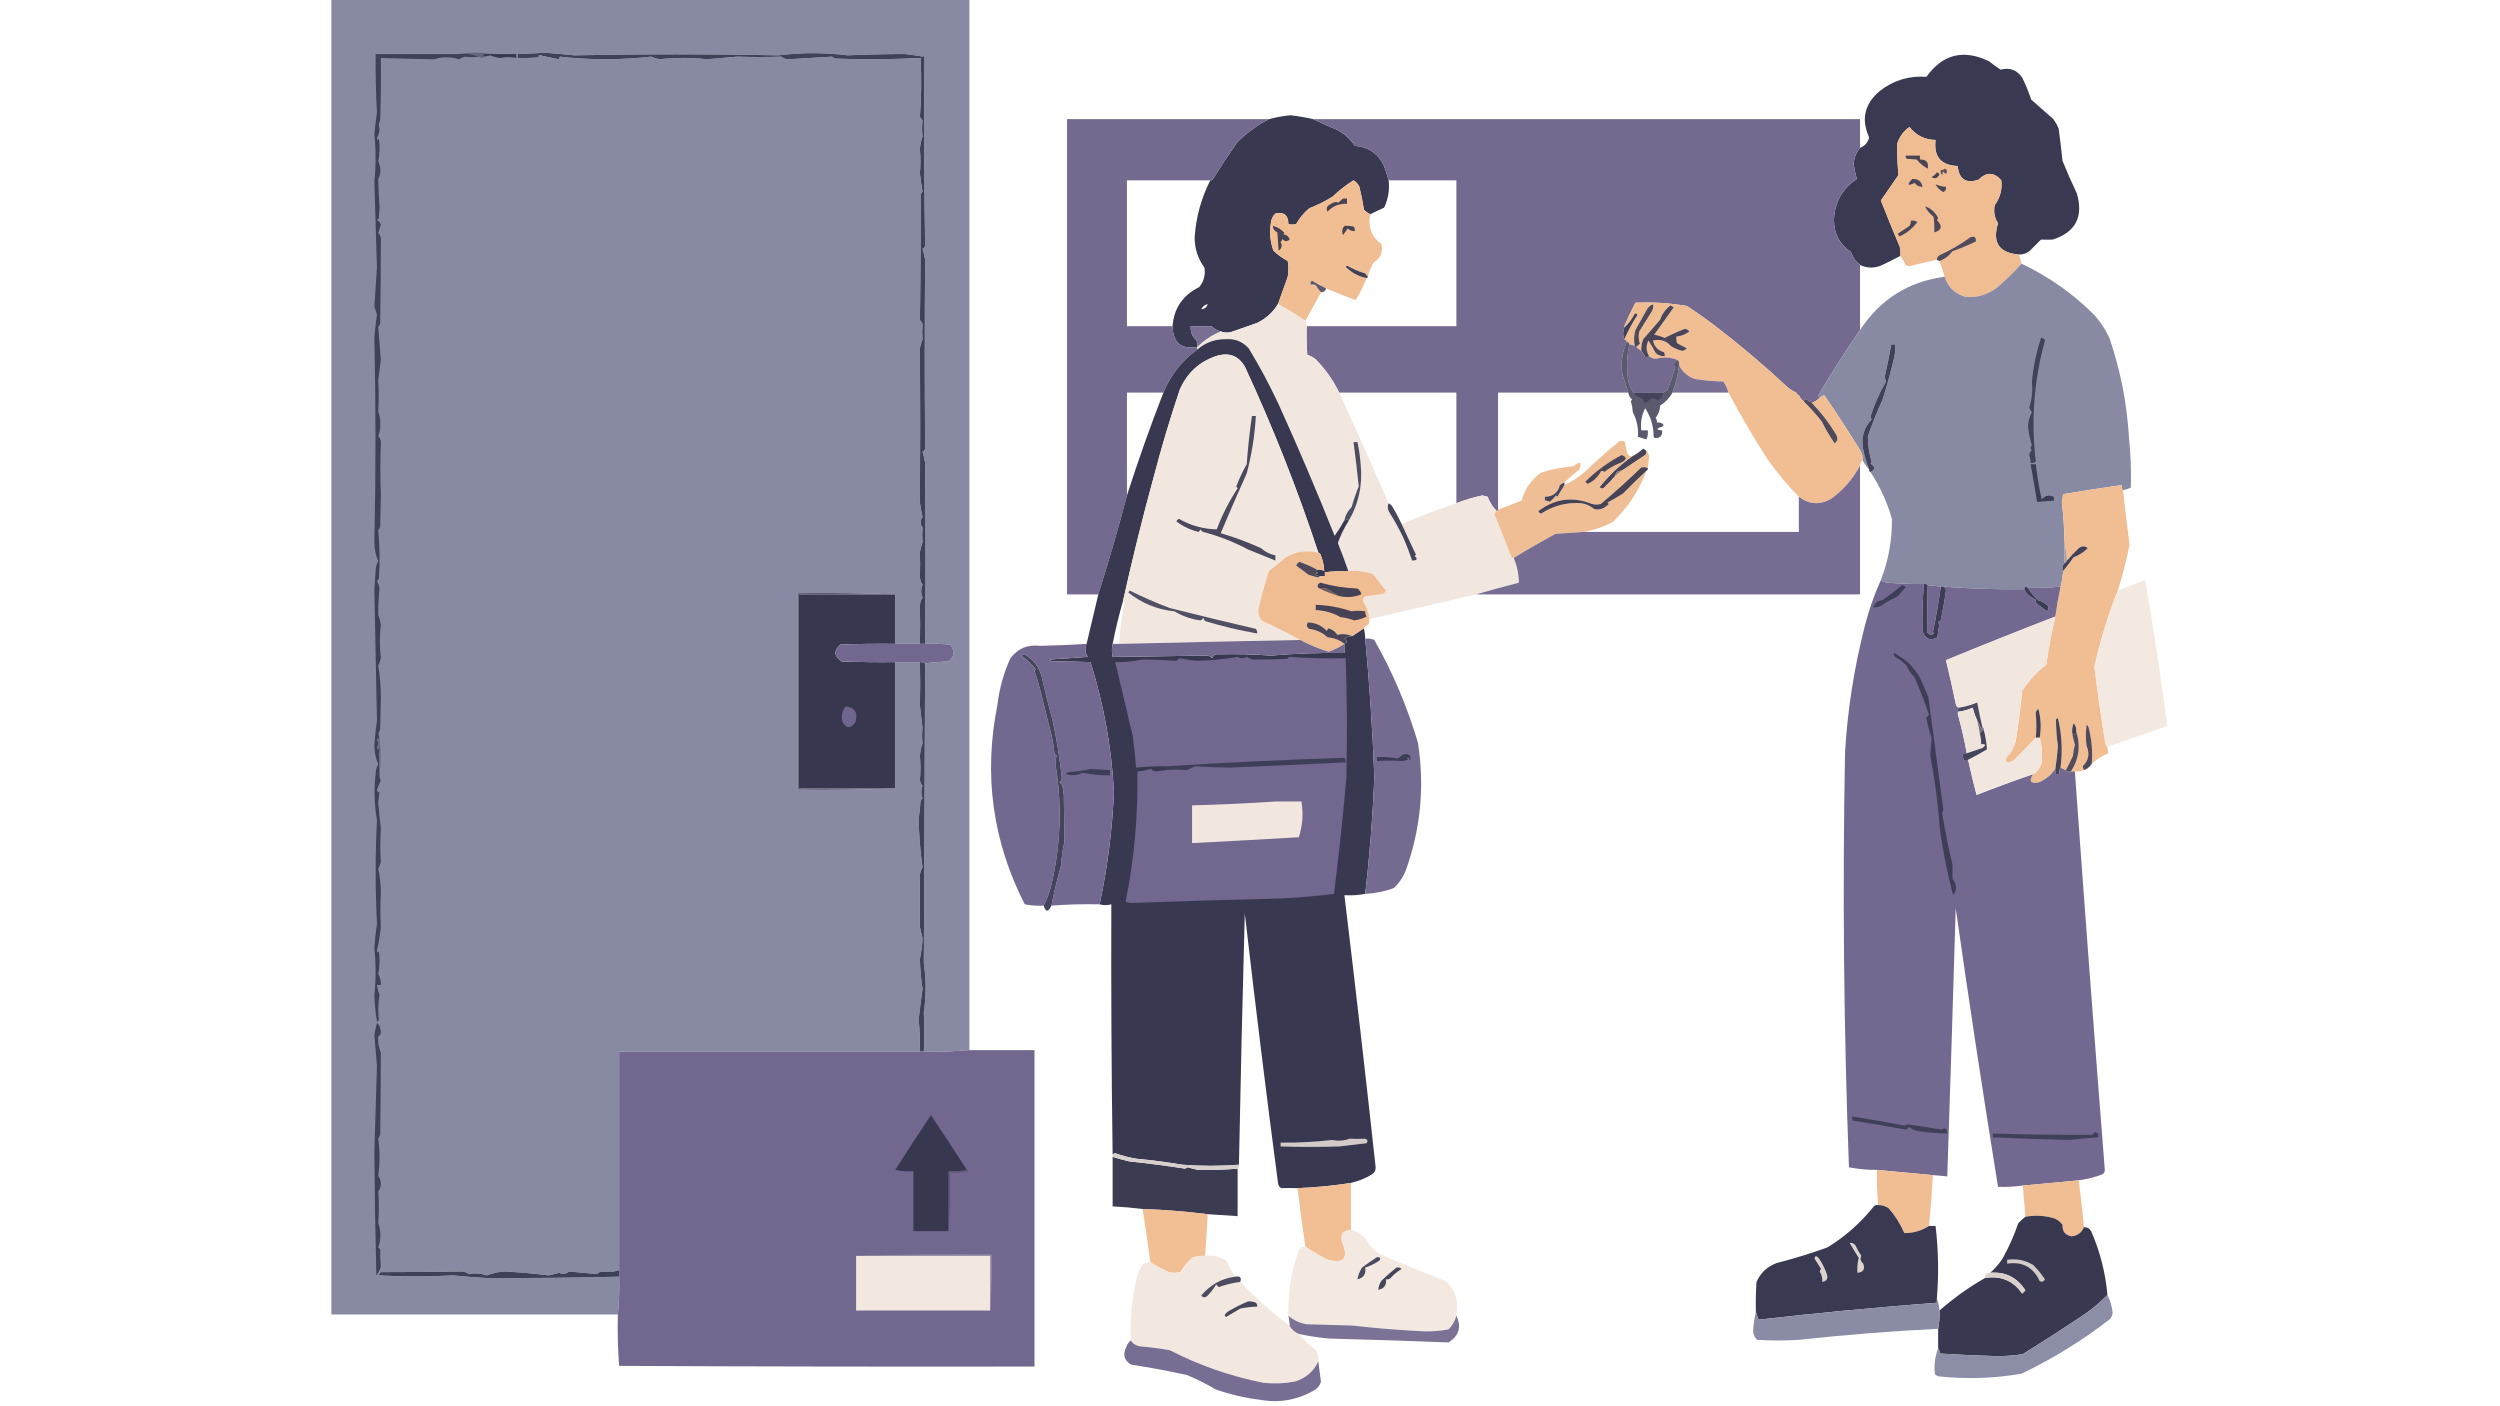 <?xml version="1.0" encoding="UTF-8"?>
<!DOCTYPE svg PUBLIC "-//W3C//DTD SVG 1.1//EN" "http://www.w3.org/Graphics/SVG/1.1/DTD/svg11.dtd">
<svg xmlns="http://www.w3.org/2000/svg" version="1.1" width="1920px" height="1080px" style="shape-rendering:geometricPrecision; text-rendering:geometricPrecision; image-rendering:optimizeQuality; fill-rule:evenodd; clip-rule:evenodd" xmlns:xlink="http://www.w3.org/1999/xlink">
<g><path style="opacity:0.988" fill="#373850" d="M 1550.5,195.5 C 1535.24,194.227 1529.91,186.227 1534.5,171.5C 1531.74,167.234 1530.91,162.567 1532,157.5C 1536.14,151.767 1537.8,145.434 1537,138.5C 1531.47,132.086 1525.64,131.919 1519.5,138C 1509.85,141.193 1504.52,137.693 1503.5,127.5C 1490.66,126.989 1484.99,120.322 1486.5,107.5C 1478.18,107.338 1471.51,104.005 1466.5,97.5C 1461.88,100.73 1458.71,105.064 1457,110.5C 1456.94,118.533 1457.28,126.533 1458,134.5C 1453.49,141.011 1448.99,147.511 1444.5,154C 1449.2,165.89 1454.03,177.724 1459,189.5C 1459.5,191.81 1459.66,194.143 1459.5,196.5C 1454.69,199.089 1449.69,201.589 1444.5,204C 1439.05,206.143 1433.72,205.976 1428.5,203.5C 1425.2,200.924 1422.87,197.591 1421.5,193.5C 1412.71,187.584 1408.37,179.251 1408.5,168.5C 1409.14,155.226 1414.97,144.892 1426,137.5C 1425.08,133.771 1424.24,129.938 1423.5,126C 1423.93,121.319 1425.59,117.152 1428.5,113.5C 1432.24,112.088 1434.58,109.421 1435.5,105.5C 1429.23,91.734 1431.9,79.9 1443.5,70C 1454.11,61.684 1466.11,58.017 1479.5,59C 1491.92,41.61 1507.92,37.61 1527.5,47C 1530.36,49.36 1533.36,51.527 1536.5,53.5C 1543.31,51.646 1548.81,53.646 1553,59.5C 1555.72,65.005 1558.06,70.672 1560,76.5C 1565.67,81.5 1571.33,86.5 1577,91.5C 1578.59,93.671 1579.92,96.004 1581,98.5C 1582.14,106.805 1583.14,115.138 1584,123.5C 1587.39,131.951 1591.06,140.284 1595,148.5C 1600.25,166.508 1594.08,178.341 1576.5,184C 1573.49,184.128 1570.49,184.128 1567.5,184C 1564.55,186.946 1561.55,189.946 1558.5,193C 1556.09,194.707 1553.42,195.54 1550.5,195.5 Z"/></g>
<g><path style="opacity:1" fill="#888aa4" d="M 254.5,-0.5 C 417.833,-0.5 581.167,-0.5 744.5,-0.5C 744.5,268.5 744.5,537.5 744.5,806.5C 733.012,807.495 721.345,807.828 709.5,807.5C 709.895,797.636 709.895,787.636 709.5,777.5C 711.355,764.802 711.355,752.302 709.5,740C 709.826,662.976 710.16,586.142 710.5,509.5C 716.319,508.672 722.319,508.172 728.5,508C 733.356,504.011 733.689,499.678 729.5,495C 723.175,494.5 716.842,494.334 710.5,494.5C 710.876,448.421 710.876,402.087 710.5,355.5C 709.99,352.593 709.323,349.759 708.5,347C 709.516,346.481 710.182,345.647 710.5,344.5C 710.114,296.338 710.114,248.004 710.5,199.5C 709.99,196.593 709.323,193.759 708.5,191C 709.428,190.612 710.095,189.945 710.5,189C 709.684,140.315 709.518,91.149 710,41.5C 709.667,42.167 709.333,42.833 709,43.5C 704.397,42.715 699.731,42.049 695,41.5C 680.202,41.511 665.536,41.845 651,42.5C 633.111,40.278 615.444,40.278 598,42.5C 545.618,41.426 493.285,41.426 441,42.5C 433.515,41.723 426.015,41.056 418.5,40.5C 411.7,40.977 404.7,41.31 397.5,41.5C 397.5,42.5 397.5,43.5 397.5,44.5C 403.176,44.666 408.843,44.499 414.5,44C 413.112,43.111 413.278,42.611 415,42.5C 419.705,43.602 424.371,44.602 429,45.5C 429.333,44.833 429.667,44.167 430,43.5C 441.442,44.822 453.108,45.489 465,45.5C 476.892,45.489 488.558,44.822 500,43.5C 502.068,44.394 504.235,45.06 506.5,45.5C 518.834,44.168 531.001,44.168 543,45.5C 550.826,44.817 558.659,44.15 566.5,43.5C 577.542,43.875 588.709,43.875 600,43.5C 601.574,44.848 603.407,45.514 605.5,45.5C 616.724,44.888 627.891,44.222 639,43.5C 639.75,44.126 640.584,44.626 641.5,45C 663.406,45.827 685.24,45.66 707,44.5C 707.791,59.526 707.624,74.692 706.5,90C 707.574,90.739 708.241,91.739 708.5,93C 708.081,96.962 708.081,100.962 708.5,105C 707.392,108.039 706.725,111.206 706.5,114.5C 707.034,120.834 707.034,127.001 706.5,133C 706.972,137.743 707.639,142.41 708.5,147C 707.874,147.75 707.374,148.584 707,149.5C 707.145,182.212 706.978,214.379 706.5,246C 707.574,246.739 708.241,247.739 708.5,249C 708.2,252.784 708.2,256.617 708.5,260.5C 707.894,262.709 707.227,264.876 706.5,267C 706.796,307.232 706.796,346.899 706.5,386C 707.007,389.739 707.673,393.406 708.5,397C 706.566,399.887 706.566,402.554 708.5,405C 708.2,408.784 708.2,412.617 708.5,416.5C 707.6,418.932 706.934,421.432 706.5,424C 706.719,430.318 706.719,436.652 706.5,443C 706.6,445.302 707.267,447.302 708.5,449C 707.167,452.333 707.167,455.667 708.5,459C 707.267,460.698 706.6,462.698 706.5,465C 706.735,474.746 706.735,484.579 706.5,494.5C 700.167,494.5 693.833,494.5 687.5,494.5C 687.5,481.833 687.5,469.167 687.5,456.5C 662.672,455.502 637.672,455.169 612.5,455.5C 612.5,505.833 612.5,556.167 612.5,606.5C 637.672,606.831 662.672,606.498 687.5,605.5C 687.5,573.167 687.5,540.833 687.5,508.5C 693.833,508.5 700.167,508.5 706.5,508.5C 706.795,519.731 706.795,530.898 706.5,542C 707.21,547.621 707.877,553.288 708.5,559C 708.081,562.962 708.081,566.962 708.5,571C 707.392,574.039 706.725,577.206 706.5,580.5C 707.027,586.888 707.027,593.054 706.5,599C 706.748,600.716 707.415,602.216 708.5,603.5C 707.201,606.699 707.201,609.865 708.5,613C 707.874,613.75 707.374,614.584 707,615.5C 706.68,620.023 706.18,624.523 705.5,629C 705.792,641.56 706.792,653.893 708.5,666C 707.439,667.849 706.773,669.849 706.5,672C 706.509,685.347 706.509,698.681 706.5,712C 707.211,714.796 707.878,717.63 708.5,720.5C 708.36,725.393 707.693,730.727 706.5,736.5C 706.662,744.108 707.329,751.775 708.5,759.5C 707.424,767.157 706.424,774.991 705.5,783C 706.334,790.893 706.667,799.059 706.5,807.5C 629.5,807.5 552.5,807.5 475.5,807.5C 475.5,863.5 475.5,919.5 475.5,975.5C 470.898,976.968 466.231,977.301 461.5,976.5C 460.328,976.919 459.328,977.585 458.5,978.5C 451.303,977.85 444.136,977.183 437,976.5C 434.701,978.536 432.201,978.869 429.5,977.5C 426.833,978.167 424.167,978.833 421.5,979.5C 410.44,978.122 399.107,977.122 387.5,976.5C 382.704,976.753 378.204,977.753 374,979.5C 369.369,977.93 364.703,977.597 360,978.5C 358.261,977.106 356.261,976.439 354,976.5C 333.451,976.831 312.951,976.997 292.5,977C 291.643,977.689 290.977,978.522 290.5,979.5C 309.835,980.533 329.002,980.533 348,979.5C 356.467,980.381 364.967,981.047 373.5,981.5C 407.491,981.676 441.491,981.342 475.5,980.5C 475.827,990.348 475.494,1000.01 474.5,1009.5C 401.167,1009.5 327.833,1009.5 254.5,1009.5C 254.5,672.833 254.5,336.167 254.5,-0.5 Z"/></g>
<g><path style="opacity:1" fill="#383951" d="M 378.5,41.5 C 384.5,41.5 390.5,41.5 396.5,41.5C 396.5,42.5 396.5,43.5 396.5,44.5C 392.606,43.624 388.606,43.624 384.5,44.5C 381.711,44.259 379.044,43.592 376.5,42.5C 375.151,42.846 373.817,43.179 372.5,43.5C 371.391,42.71 370.058,42.21 368.5,42C 371.817,41.502 375.15,41.335 378.5,41.5 Z"/></g>
<g><path style="opacity:1" fill="#64667f" d="M 352.5,41.5 C 361.167,40.167 369.833,40.167 378.5,41.5C 375.15,41.335 371.817,41.502 368.5,42C 370.058,42.21 371.391,42.71 372.5,43.5C 370.716,44.72 369.05,44.72 367.5,43.5C 362.944,41.558 357.944,40.892 352.5,41.5 Z"/></g>
<g><path style="opacity:0.991" fill="#373850" d="M 1008.5,91.5 C 1014.64,94.397 1020.98,97.23 1027.5,100C 1032.79,102.953 1037.12,106.953 1040.5,112C 1050.98,112.814 1058.48,117.981 1063,127.5C 1064.31,131.254 1065.48,134.921 1066.5,138.5C 1067.31,145.877 1066.14,152.877 1063,159.5C 1059.41,161.08 1055.91,162.747 1052.5,164.5C 1050.59,163.79 1048.92,162.623 1047.5,161C 1046.59,155.121 1045.42,149.288 1044,143.5C 1043,141.334 1041.5,139.667 1039.5,138.5C 1033.76,142.061 1028.43,146.228 1023.5,151C 1017.78,154.527 1011.78,157.527 1005.5,160C 1001.41,163.416 998.08,167.416 995.5,172C 993.5,172.667 991.5,172.667 989.5,172C 989.392,165.221 986.059,162.554 979.5,164C 977.396,166.042 976.229,168.542 976,171.5C 974.887,178.715 975.554,185.715 978,192.5C 981.312,195.656 984.979,198.323 989,200.5C 989.667,204.5 989.667,208.5 989,212.5C 986.486,219.521 983.986,226.521 981.5,233.5C 977.636,239.86 972.303,244.693 965.5,248C 958.877,250.304 952.21,252.638 945.5,255C 942.739,255.722 940.073,255.555 937.5,254.5C 934.825,253.897 932.492,252.564 930.5,250.5C 930.217,249.711 929.717,249.044 929,248.5C 921.933,250.781 918.6,248.114 919,240.5C 916.135,243.228 914.635,246.562 914.5,250.5C 914.151,254.961 915.651,258.628 919,261.5C 919.494,263.134 919.66,264.801 919.5,266.5C 907.226,268.577 900.893,263.243 900.5,250.5C 901.602,236.643 908.435,226.643 921,220.5C 924.581,216.091 925.915,211.091 925,205.5C 919.907,198.552 917.407,190.719 917.5,182C 918.557,166.667 922.557,152.167 929.5,138.5C 930.376,138.631 931.043,138.298 931.5,137.5C 937.418,127.995 943.585,118.662 950,109.5C 957.257,102.135 965.424,96.135 974.5,91.5C 979.902,90.085 985.402,89.085 991,88.5C 996.905,89.177 1002.74,90.177 1008.5,91.5 Z M 927.5,233.5 C 926.871,235.997 925.204,237.33 922.5,237.5C 923.585,235.413 925.251,234.08 927.5,233.5 Z M 930.5,250.5 C 925.167,250.5 919.833,250.5 914.5,250.5C 914.635,246.562 916.135,243.228 919,240.5C 918.6,248.114 921.933,250.781 929,248.5C 929.717,249.044 930.217,249.711 930.5,250.5 Z"/></g>
<g><path style="opacity:0.988" fill="#72678e" d="M 974.5,91.5 C 965.424,96.135 957.257,102.135 950,109.5C 943.585,118.662 937.418,127.995 931.5,137.5C 931.043,138.298 930.376,138.631 929.5,138.5C 908.167,138.5 886.833,138.5 865.5,138.5C 865.5,175.833 865.5,213.167 865.5,250.5C 877.167,250.5 888.833,250.5 900.5,250.5C 900.893,263.243 907.226,268.577 919.5,266.5C 919.5,267.167 919.5,267.833 919.5,268.5C 907.733,277.021 899.067,288.021 893.5,301.5C 884.167,301.5 874.833,301.5 865.5,301.5C 865.5,327.833 865.5,354.167 865.5,380.5C 858.766,406.117 851.433,431.451 843.5,456.5C 835.5,456.5 827.5,456.5 819.5,456.5C 819.5,334.833 819.5,213.167 819.5,91.5C 871.167,91.5 922.833,91.5 974.5,91.5 Z"/></g>
<g><path style="opacity:0.985" fill="#73688e" d="M 1008.5,91.5 C 1148.5,91.5 1288.5,91.5 1428.5,91.5C 1428.5,98.833 1428.5,106.167 1428.5,113.5C 1425.59,117.152 1423.93,121.319 1423.5,126C 1424.24,129.938 1425.08,133.771 1426,137.5C 1414.97,144.892 1409.14,155.226 1408.5,168.5C 1408.37,179.251 1412.71,187.584 1421.5,193.5C 1422.87,197.591 1425.2,200.924 1428.5,203.5C 1428.5,220.167 1428.5,236.833 1428.5,253.5C 1417.34,269.799 1406.68,286.466 1396.5,303.5C 1396.86,304.183 1397.2,304.85 1397.5,305.5C 1395.78,307.218 1393.78,308.551 1391.5,309.5C 1390.03,308.26 1388.36,307.26 1386.5,306.5C 1385.7,306.957 1385.37,307.624 1385.5,308.5C 1383.82,307.147 1382.48,305.48 1381.5,303.5C 1381.5,302.167 1380.83,301.5 1379.5,301.5C 1377.4,300.588 1375.4,299.421 1373.5,298C 1355.52,281.176 1336.86,265.343 1317.5,250.5C 1338.83,250.5 1360.17,250.5 1381.5,250.5C 1381.5,213.167 1381.5,175.833 1381.5,138.5C 1304.5,138.5 1227.5,138.5 1150.5,138.5C 1150.5,175.833 1150.5,213.167 1150.5,250.5C 1182.83,250.5 1215.17,250.5 1247.5,250.5C 1247.5,250.833 1247.5,251.167 1247.5,251.5C 1246.32,254.638 1246.32,257.638 1247.5,260.5C 1248.5,260.833 1249.17,261.5 1249.5,262.5C 1245.8,270.307 1244.63,278.64 1246,287.5C 1247.5,292.19 1249,296.857 1250.5,301.5C 1217.17,301.5 1183.83,301.5 1150.5,301.5C 1150.5,331.5 1150.5,361.5 1150.5,391.5C 1150.5,392.167 1150.17,392.5 1149.5,392.5C 1146.47,389.472 1144.13,385.805 1142.5,381.5C 1141.17,381.167 1139.83,380.833 1138.5,380.5C 1131.64,381.9 1124.97,383.9 1118.5,386.5C 1118.5,358.167 1118.5,329.833 1118.5,301.5C 1088.5,301.5 1058.5,301.5 1028.5,301.5C 1023.92,292.071 1017.92,283.571 1010.5,276C 1008.53,274.456 1006.37,273.289 1004,272.5C 1003.5,265.174 1003.33,257.841 1003.5,250.5C 1041.83,250.5 1080.17,250.5 1118.5,250.5C 1118.5,213.167 1118.5,175.833 1118.5,138.5C 1101.17,138.5 1083.83,138.5 1066.5,138.5C 1065.48,134.921 1064.31,131.254 1063,127.5C 1058.48,117.981 1050.98,112.814 1040.5,112C 1037.12,106.953 1032.79,102.953 1027.5,100C 1020.98,97.23 1014.64,94.397 1008.5,91.5 Z M 1317.5,250.5 C 1310.37,245.097 1303.04,239.93 1295.5,235C 1282.35,232.711 1269.18,231.878 1256,232.5C 1252.88,238.405 1250.05,244.405 1247.5,250.5C 1215.17,250.5 1182.83,250.5 1150.5,250.5C 1150.5,213.167 1150.5,175.833 1150.5,138.5C 1227.5,138.5 1304.5,138.5 1381.5,138.5C 1381.5,175.833 1381.5,213.167 1381.5,250.5C 1360.17,250.5 1338.83,250.5 1317.5,250.5 Z M 1254.5,301.5 C 1262.17,301.5 1269.83,301.5 1277.5,301.5C 1276.98,304.193 1275.48,306.193 1273,307.5C 1269.65,304.819 1266.99,305.486 1265,309.5C 1264.33,308.167 1263.67,308.167 1263,309.5C 1262.42,307.998 1261.58,306.665 1260.5,305.5C 1257.82,305.068 1255.82,303.734 1254.5,301.5 Z M 1379.5,301.5 C 1380.83,301.5 1381.5,302.167 1381.5,303.5C 1380.5,303.167 1379.83,302.5 1379.5,301.5 Z"/></g>
<g><path style="opacity:0.996" fill="#f0bc92" d="M 1550.5,195.5 C 1551.32,197.772 1551.99,200.106 1552.5,202.5C 1546.7,209.135 1540.36,215.302 1533.5,221C 1526.35,226.383 1518.35,228.716 1509.5,228C 1501.32,225.65 1495.98,220.483 1493.5,212.5C 1492.36,208.421 1491.03,204.421 1489.5,200.5C 1493.45,199.086 1496.78,196.586 1499.5,193C 1505.63,190.801 1511.63,188.301 1517.5,185.5C 1517.82,182.32 1516.49,181.153 1513.5,182C 1506,187.492 1498,192.158 1489.5,196C 1488.18,196.816 1487.51,197.983 1487.5,199.5C 1480.33,201.084 1473.16,202.751 1466,204.5C 1465.17,204.167 1464.33,203.833 1463.5,203.5C 1462.39,200.941 1461.06,198.608 1459.5,196.5C 1459.66,194.143 1459.5,191.81 1459,189.5C 1454.03,177.724 1449.2,165.89 1444.5,154C 1448.99,147.511 1453.49,141.011 1458,134.5C 1457.28,126.533 1456.94,118.533 1457,110.5C 1458.71,105.064 1461.88,100.73 1466.5,97.5C 1471.51,104.005 1478.18,107.338 1486.5,107.5C 1484.99,120.322 1490.66,126.989 1503.5,127.5C 1504.52,137.693 1509.85,141.193 1519.5,138C 1525.64,131.919 1531.47,132.086 1537,138.5C 1537.8,145.434 1536.14,151.767 1532,157.5C 1530.91,162.567 1531.74,167.234 1534.5,171.5C 1529.91,186.227 1535.24,194.227 1550.5,195.5 Z"/></g>
<g><path style="opacity:1" fill="#494456" d="M 1463.5,119.5 C 1467.17,119.5 1470.83,119.5 1474.5,119.5C 1474.5,120.5 1474.5,121.5 1474.5,122.5C 1479.37,122.373 1481.37,124.706 1480.5,129.5C 1477.29,127.804 1474.45,125.47 1472,122.5C 1469.65,122.265 1467.15,122.099 1464.5,122C 1463.75,121.329 1463.41,120.496 1463.5,119.5 Z"/></g>
<g><path style="opacity:1" fill="#5c515d" d="M 1493.5,129.5 C 1495.48,130.427 1495.81,131.76 1494.5,133.5C 1493.52,133.023 1492.69,132.357 1492,131.5C 1492.08,132.738 1491.91,133.738 1491.5,134.5C 1490.57,133.311 1490.24,131.978 1490.5,130.5C 1491.79,130.737 1492.79,130.404 1493.5,129.5 Z"/></g>
<g><path style="opacity:1" fill="#464255" d="M 1487.5,132.5 C 1488.5,132.47 1489.16,132.97 1489.5,134C 1487.98,136.961 1485.98,137.628 1483.5,136C 1485.09,135.051 1486.43,133.885 1487.5,132.5 Z"/></g>
<g><path style="opacity:0.988" fill="#f0bc92" d="M 1052.5,164.5 C 1050.31,174.082 1053.15,181.749 1061,187.5C 1062.28,193.61 1060.28,198.277 1055,201.5C 1052.93,204.961 1051.43,208.627 1050.5,212.5C 1049.73,211.828 1049.07,210.995 1048.5,210C 1043.48,208.481 1038.81,206.481 1034.5,204C 1034.17,204.333 1033.83,204.667 1033.5,205C 1038.09,209.517 1043.42,212.35 1049.5,213.5C 1047.32,219.545 1044.49,225.212 1041,230.5C 1033.42,227.623 1025.92,224.623 1018.5,221.5C 1014.67,219.753 1011,217.753 1007.5,215.5C 1006.61,216.325 1006.28,217.325 1006.5,218.5C 1007.87,218.343 1009.21,218.51 1010.5,219C 1011.72,221.034 1013.05,222.867 1014.5,224.5C 1010.51,231.806 1006.51,239.14 1002.5,246.5C 995.748,241.744 988.748,237.41 981.5,233.5C 983.986,226.521 986.486,219.521 989,212.5C 989.667,208.5 989.667,204.5 989,200.5C 984.979,198.323 981.312,195.656 978,192.5C 975.554,185.715 974.887,178.715 976,171.5C 976.229,168.542 977.396,166.042 979.5,164C 986.059,162.554 989.392,165.221 989.5,172C 991.5,172.667 993.5,172.667 995.5,172C 998.08,167.416 1001.41,163.416 1005.5,160C 1011.78,157.527 1017.78,154.527 1023.5,151C 1028.43,146.228 1033.76,142.061 1039.5,138.5C 1041.5,139.667 1043,141.334 1044,143.5C 1045.42,149.288 1046.59,155.121 1047.5,161C 1048.92,162.623 1050.59,163.79 1052.5,164.5 Z"/></g>
<g><path style="opacity:1" fill="#4b4657" d="M 1468.5,137.5 C 1473.08,137.211 1475.75,139.211 1476.5,143.5C 1473.95,143.559 1471.95,142.559 1470.5,140.5C 1464.91,143.1 1464.25,142.1 1468.5,137.5 Z"/></g>
<g><path style="opacity:1" fill="#4a4556" d="M 1486.5,141.5 C 1489,142.639 1491.67,143.306 1494.5,143.5C 1494.78,145.346 1494.11,146.68 1492.5,147.5C 1489.76,146.096 1487.76,144.096 1486.5,141.5 Z"/></g>
<g><path style="opacity:1" fill="#484456" d="M 1031.5,152.5 C 1032.5,152.5 1033.5,152.5 1034.5,152.5C 1034.5,153.833 1034.5,155.167 1034.5,156.5C 1028.56,156.28 1023.56,158.28 1019.5,162.5C 1018.27,160.157 1018.94,158.323 1021.5,157C 1023.59,155.325 1025.76,154.825 1028,155.5C 1029.15,154.364 1030.31,153.364 1031.5,152.5 Z"/></g>
<g><path style="opacity:1" fill="#4d4758" d="M 1478.5,158.5 C 1483.03,160.023 1486.36,163.023 1488.5,167.5C 1488.29,168.086 1487.96,168.586 1487.5,169C 1492.06,173.586 1491.39,176.753 1485.5,178.5C 1485.67,174.486 1485.5,170.486 1485,166.5C 1482.09,164.298 1479.92,161.631 1478.5,158.5 Z"/></g>
<g><path style="opacity:1" fill="#474355" d="M 977.5,173.5 C 981.066,174.288 984.066,176.122 986.5,179C 986.167,179.333 985.833,179.667 985.5,180C 988.06,180.227 989.726,181.56 990.5,184C 988.291,185.691 986.458,185.524 985,183.5C 984.626,184.416 984.126,185.25 983.5,186C 984.983,188.573 984.483,190.74 982,192.5C 981.667,187.833 981.333,183.167 981,178.5C 978.828,177.491 977.662,175.824 977.5,173.5 Z"/></g>
<g><path style="opacity:1" fill="#474255" d="M 1032.5,173.5 C 1034.86,173.337 1037.19,173.503 1039.5,174C 1040.34,175.011 1040.67,176.178 1040.5,177.5C 1038.42,177.528 1036.58,176.861 1035,175.5C 1033.83,177.167 1032.67,178.833 1031.5,180.5C 1030.37,178.01 1030.7,175.676 1032.5,173.5 Z"/></g>
<g><path style="opacity:1" fill="#4b4657" d="M 1467.5,169.5 C 1469.29,169.215 1470.95,169.548 1472.5,170.5C 1468.99,175.292 1464.49,178.958 1459,181.5C 1458.31,180.975 1457.81,180.308 1457.5,179.5C 1460.51,177.491 1463.51,175.491 1466.5,173.5C 1467.25,172.264 1467.58,170.93 1467.5,169.5 Z"/></g>
<g><path style="opacity:1" fill="#514a59" d="M 1489.5,200.5 C 1488.83,200.167 1488.17,199.833 1487.5,199.5C 1487.51,197.983 1488.18,196.816 1489.5,196C 1498,192.158 1506,187.492 1513.5,182C 1516.49,181.153 1517.82,182.32 1517.5,185.5C 1511.63,188.301 1505.63,190.801 1499.5,193C 1496.78,196.586 1493.45,199.086 1489.5,200.5 Z"/></g>
<g><path style="opacity:1" fill="#404159" d="M 352.5,41.5 C 357.944,40.892 362.944,41.558 367.5,43.5C 363.926,44.025 360.426,44.025 357,43.5C 355.441,44.029 353.941,44.696 352.5,45.5C 346.019,43.542 339.685,43.542 333.5,45.5C 320.056,45.316 306.39,44.983 292.5,44.5C 292.667,60.504 292.5,76.504 292,92.5C 290.767,94.422 290.6,96.589 291.5,99C 291.416,101.501 290.75,103.834 289.5,106C 289.611,107.722 290.111,107.888 291,106.5C 291.807,112.416 291.641,118.25 290.5,124C 292.705,128.54 292.705,133.04 290.5,137.5C 290.623,144.499 290.956,151.666 291.5,159C 291.333,161.833 291.167,164.667 291,167.5C 290.5,168 290,168.5 289.5,169C 291.032,169.7 292.032,170.866 292.5,172.5C 291.894,174.709 291.227,176.876 290.5,179C 292.007,180.473 292.674,182.307 292.5,184.5C 292.479,205.808 292.312,227.141 292,248.5C 291.626,249.416 291.126,250.25 290.5,251C 291.21,259.449 291.876,267.949 292.5,276.5C 291.861,281.676 291.194,286.842 290.5,292C 290.985,299.939 290.985,307.939 290.5,316C 292.696,322.515 292.696,328.849 290.5,335C 292.007,336.473 292.674,338.307 292.5,340.5C 291.973,353.325 291.973,366.325 292.5,379.5C 292.333,387.833 292.167,396.167 292,404.5C 291.626,405.416 291.126,406.25 290.5,407C 291.655,419.424 291.821,431.924 291,444.5C 290.308,445.025 289.808,445.692 289.5,446.5C 290.447,448.059 291.113,449.726 291.5,451.5C 290.78,458.248 290.446,465.081 290.5,472C 291.416,474.57 292.082,477.237 292.5,480C 291.508,488.007 291.508,496.34 292.5,505C 292.227,507.151 291.561,509.151 290.5,511C 291.817,519.101 292.484,527.434 292.5,536C 292.333,544.167 292.167,552.333 292,560.5C 290.559,562.305 290.392,564.305 291.5,566.5C 290.711,566.783 290.044,567.283 289.5,568C 290.692,569.945 290.692,571.945 289.5,574C 289.611,575.722 290.111,575.888 291,574.5C 291.357,581.34 291.524,588.006 291.5,594.5C 291.357,596.262 291.691,597.929 292.5,599.5C 291.206,601.88 290.206,604.38 289.5,607C 289.892,608.011 290.559,608.511 291.5,608.5C 290.943,611.36 290.609,614.193 290.5,617C 291.187,623.492 291.854,629.992 292.5,636.5C 291.926,644.87 291.926,653.37 292.5,662C 292.025,663.763 291.358,665.43 290.5,667C 291.811,673.093 292.478,679.426 292.5,686C 292.033,694.644 292.033,703.144 292.5,711.5C 291.885,718.023 290.885,724.19 289.5,730C 289.611,731.722 290.111,731.888 291,730.5C 291.807,736.416 291.641,742.25 290.5,748C 291.991,750.621 292.658,753.455 292.5,756.5C 291.5,756.5 290.5,756.5 289.5,756.5C 289.855,759.067 290.521,761.567 291.5,764C 290.387,770.377 290.22,776.877 291,783.5C 290.586,783.957 290.086,784.291 289.5,784.5C 288.393,777.88 287.726,771.213 287.5,764.5C 288.761,752.33 288.761,740.164 287.5,728C 287.92,721.783 288.587,715.616 289.5,709.5C 288.17,682.97 288.17,656.47 289.5,630C 287.466,618.095 287.133,606.095 288.5,594C 288.581,591.375 289.248,589.041 290.5,587C 288.489,582.34 287.489,577.34 287.5,572C 287.92,565.783 288.587,559.616 289.5,553.5C 288.885,520.019 288.218,486.352 287.5,452.5C 287.771,447.662 288.104,442.829 288.5,438C 288.581,435.375 289.248,433.041 290.5,431C 288.489,426.34 287.489,421.34 287.5,416C 288.672,363.575 288.672,311.242 287.5,259C 288.04,253.129 288.707,247.296 289.5,241.5C 288.833,239.5 288.167,237.5 287.5,235.5C 288.191,225.52 288.858,215.52 289.5,205.5C 288.787,183.514 288.121,161.514 287.5,139.5C 288.773,127.136 288.773,114.97 287.5,103C 288.03,97.461 288.697,91.961 289.5,86.5C 288.679,71.653 288.346,56.653 288.5,41.5C 309.833,41.5 331.167,41.5 352.5,41.5 Z"/></g>
<g><path style="opacity:0.995" fill="#888aa4" d="M 1552.5,202.5 C 1573.64,212.496 1592.48,225.829 1609,242.5C 1613.45,247.628 1617.12,253.295 1620,259.5C 1628.44,284.122 1633.44,309.456 1635,335.5C 1636.36,348.523 1636.86,361.523 1636.5,374.5C 1634.55,375.372 1632.55,376.039 1630.5,376.5C 1629.57,375.432 1629.23,374.099 1629.5,372.5C 1614.47,374.706 1599.47,377.039 1584.5,379.5C 1584.17,381.667 1583.83,383.833 1583.5,386C 1584.64,395.47 1585.31,404.97 1585.5,414.5C 1585.5,420.5 1585.5,426.5 1585.5,432.5C 1583.81,434.477 1583.48,436.477 1584.5,438.5C 1584.22,442.574 1583.55,446.574 1582.5,450.5C 1574.2,451.332 1565.86,451.665 1557.5,451.5C 1556.05,450.115 1555.05,450.448 1554.5,452.5C 1529.77,452.829 1505.1,451.829 1480.5,449.5C 1479.79,448.596 1478.79,448.263 1477.5,448.5C 1468.31,448.666 1459.15,448.332 1450,447.5C 1447.7,447.453 1445.87,446.787 1444.5,445.5C 1450.36,430.36 1453.2,414.693 1453,398.5C 1449.32,385.61 1443.82,373.61 1436.5,362.5C 1440.36,360.731 1440.36,358.564 1436.5,356C 1436.83,355.667 1437.17,355.333 1437.5,355C 1435.49,348.293 1434.49,341.626 1434.5,335C 1437.94,325.339 1441.78,315.839 1446,306.5C 1449.4,295.625 1452.4,284.625 1455,273.5C 1455.5,270.518 1455.66,267.518 1455.5,264.5C 1454.5,264.5 1453.5,264.5 1452.5,264.5C 1451.1,272.619 1449.43,280.786 1447.5,289C 1447.56,290.436 1447.89,291.769 1448.5,293C 1443.49,301.377 1439.49,310.377 1436.5,320C 1436.64,320.772 1436.98,321.439 1437.5,322C 1431.24,328.527 1429.07,336.361 1431,345.5C 1432.04,350.668 1433.54,355.668 1435.5,360.5C 1433.48,358.469 1431.81,356.135 1430.5,353.5C 1430.7,351.011 1430.2,348.677 1429,346.5C 1419.98,331.841 1410.64,317.508 1401,303.5C 1399.7,303.978 1398.53,304.645 1397.5,305.5C 1397.2,304.85 1396.86,304.183 1396.5,303.5C 1406.68,286.466 1417.34,269.799 1428.5,253.5C 1443.84,229.986 1465.51,216.319 1493.5,212.5C 1495.98,220.483 1501.32,225.65 1509.5,228C 1518.35,228.716 1526.35,226.383 1533.5,221C 1540.36,215.302 1546.7,209.135 1552.5,202.5 Z"/></g>
<g><path style="opacity:1" fill="#444154" d="M 1050.5,212.5 C 1050.5,213.167 1050.17,213.5 1049.5,213.5C 1043.42,212.35 1038.09,209.517 1033.5,205C 1033.83,204.667 1034.17,204.333 1034.5,204C 1038.81,206.481 1043.48,208.481 1048.5,210C 1049.07,210.995 1049.73,211.828 1050.5,212.5 Z"/></g>
<g><path style="opacity:0.857" fill="#403e53" d="M 1018.5,221.5 C 1017.97,223.446 1016.63,224.446 1014.5,224.5C 1013.05,222.867 1011.72,221.034 1010.5,219C 1009.21,218.51 1007.87,218.343 1006.5,218.5C 1006.28,217.325 1006.61,216.325 1007.5,215.5C 1011,217.753 1014.67,219.753 1018.5,221.5 Z"/></g>
<g><path style="opacity:0.993" fill="#f1e7df" d="M 981.5,233.5 C 988.748,237.41 995.748,241.744 1002.5,246.5C 1003.43,247.568 1003.77,248.901 1003.5,250.5C 1003.33,257.841 1003.5,265.174 1004,272.5C 1006.37,273.289 1008.53,274.456 1010.5,276C 1017.92,283.571 1023.92,292.071 1028.5,301.5C 1041.44,329.72 1054.11,358.053 1066.5,386.5C 1065.42,388.823 1065.58,391.157 1067,393.5C 1071.12,399.947 1074.79,406.614 1078,413.5C 1080.4,419.07 1082.57,424.737 1084.5,430.5C 1088.38,430.517 1089.04,429.351 1086.5,427C 1086.83,426.667 1087.17,426.333 1087.5,426C 1083.72,418.151 1080.06,410.317 1076.5,402.5C 1090.28,396.611 1104.28,391.278 1118.5,386.5C 1124.97,383.9 1131.64,381.9 1138.5,380.5C 1139.83,380.833 1141.17,381.167 1142.5,381.5C 1144.13,385.805 1146.47,389.472 1149.5,392.5C 1148.91,393.151 1148.24,393.818 1147.5,394.5C 1151.93,405.293 1156.26,416.127 1160.5,427C 1160.84,428.03 1161.5,428.53 1162.5,428.5C 1165.08,434.572 1166.41,440.905 1166.5,447.5C 1155.33,450.372 1144.33,453.372 1133.5,456.5C 1106.17,462.833 1078.83,469.167 1051.5,475.5C 1051.33,470.785 1049.83,466.452 1047,462.5C 1046.29,460.633 1046.79,459.133 1048.5,458C 1053.17,457.333 1057.83,456.667 1062.5,456C 1063.36,455.311 1064.02,454.478 1064.5,453.5C 1061.05,449.425 1057.71,445.258 1054.5,441C 1048.38,438.822 1042.04,437.989 1035.5,438.5C 1032.98,431.288 1030.31,424.121 1027.5,417C 1029.56,411.137 1032.22,405.637 1035.5,400.5C 1043.47,387.101 1046.63,372.434 1045,356.5C 1044.57,350.759 1043.73,345.092 1042.5,339.5C 1041.5,339.5 1040.5,339.5 1039.5,339.5C 1041.05,351.323 1042.38,362.657 1043.5,373.5C 1041.36,378.735 1039.53,384.068 1038,389.5C 1035.13,392.299 1033.29,395.633 1032.5,399.5C 1030.26,403.593 1027.76,407.593 1025,411.5C 1011.45,377.506 997.113,343.839 982,310.5C 975.097,295.69 967.43,281.357 959,267.5C 954.331,262.331 948.497,259.998 941.5,260.5C 933.106,260.369 925.773,263.035 919.5,268.5C 919.5,267.833 919.5,267.167 919.5,266.5C 924.684,261.323 930.684,257.323 937.5,254.5C 940.073,255.555 942.739,255.722 945.5,255C 952.21,252.638 958.877,250.304 965.5,248C 972.303,244.693 977.636,239.86 981.5,233.5 Z"/></g>
<g><path style="opacity:0.991" fill="#f1bc92" d="M 1317.5,250.5 C 1336.86,265.343 1355.52,281.176 1373.5,298C 1375.4,299.421 1377.4,300.588 1379.5,301.5C 1379.83,302.5 1380.5,303.167 1381.5,303.5C 1382.48,305.48 1383.82,307.147 1385.5,308.5C 1390.27,313.238 1394.77,318.238 1399,323.5C 1401.92,329.415 1405.25,335.082 1409,340.5C 1411.42,338.716 1411.75,336.383 1410,333.5C 1404.75,324.756 1398.58,316.756 1391.5,309.5C 1393.78,308.551 1395.78,307.218 1397.5,305.5C 1398.53,304.645 1399.7,303.978 1401,303.5C 1410.64,317.508 1419.98,331.841 1429,346.5C 1430.2,348.677 1430.7,351.011 1430.5,353.5C 1429.33,354.514 1428.66,355.847 1428.5,357.5C 1423.16,367.678 1415.82,376.178 1406.5,383C 1397.79,388.033 1389.45,387.533 1381.5,381.5C 1372.97,372.793 1365.14,363.46 1358,353.5C 1347.07,336.632 1336.9,319.299 1327.5,301.5C 1326.58,298.492 1325.25,295.659 1323.5,293C 1316.1,292.849 1308.77,292.182 1301.5,291C 1296.04,289.037 1292.04,285.537 1289.5,280.5C 1289.77,278.901 1289.43,277.568 1288.5,276.5C 1283.24,274.33 1277.74,273.996 1272,275.5C 1269.78,275.607 1267.95,274.94 1266.5,273.5C 1264.16,269.602 1263.99,265.602 1266,261.5C 1267.96,264.576 1269.79,267.742 1271.5,271C 1273.44,272.903 1275.77,273.736 1278.5,273.5C 1278.65,272.448 1278.48,271.448 1278,270.5C 1273.36,269.211 1270.52,266.211 1269.5,261.5C 1275.06,260.223 1279.73,261.723 1283.5,266C 1286.17,267.557 1289.01,268.724 1292,269.5C 1293.4,269.22 1294.56,268.553 1295.5,267.5C 1292.94,266.24 1290.44,264.906 1288,263.5C 1287.51,261.866 1287.34,260.199 1287.5,258.5C 1291.24,258.143 1294.57,256.81 1297.5,254.5C 1296.56,253.447 1295.4,252.78 1294,252.5C 1288.74,254.535 1283.58,256.868 1278.5,259.5C 1275.93,258.366 1273.26,257.532 1270.5,257C 1275.5,250 1280.5,243 1285.5,236C 1284.58,235.626 1283.75,235.126 1283,234.5C 1279.18,237.324 1276.51,240.991 1275,245.5C 1270.61,250.551 1266.28,255.551 1262,260.5C 1260.85,263.393 1260.35,266.393 1260.5,269.5C 1259.17,268.5 1257.83,267.5 1256.5,266.5C 1257.43,265.685 1258.43,264.852 1259.5,264C 1258.38,260.927 1258.22,257.76 1259,254.5C 1262.33,249.167 1265.67,243.833 1269,238.5C 1270.71,233.104 1269.54,232.438 1265.5,236.5C 1262.32,242.199 1259.15,247.865 1256,253.5C 1254.81,257.531 1254.64,261.531 1255.5,265.5C 1254.17,265.167 1252.83,264.833 1251.5,264.5C 1251.17,263.5 1250.5,262.833 1249.5,262.5C 1249.17,261.5 1248.5,260.833 1247.5,260.5C 1250.31,254.113 1253.64,247.946 1257.5,242C 1257.15,240.743 1256.48,240.409 1255.5,241C 1253.43,244.983 1250.76,248.483 1247.5,251.5C 1247.5,251.167 1247.5,250.833 1247.5,250.5C 1250.05,244.405 1252.88,238.405 1256,232.5C 1269.18,231.878 1282.35,232.711 1295.5,235C 1303.04,239.93 1310.37,245.097 1317.5,250.5 Z"/></g>
<g><path style="opacity:0.953" fill="#72688e" d="M 914.5,250.5 C 919.833,250.5 925.167,250.5 930.5,250.5C 932.492,252.564 934.825,253.897 937.5,254.5C 930.684,257.323 924.684,261.323 919.5,266.5C 919.66,264.801 919.494,263.134 919,261.5C 915.651,258.628 914.151,254.961 914.5,250.5 Z"/></g>
<g><path style="opacity:1" fill="#413f54" d="M 1247.5,260.5 C 1246.32,257.638 1246.32,254.638 1247.5,251.5C 1250.76,248.483 1253.43,244.983 1255.5,241C 1256.48,240.409 1257.15,240.743 1257.5,242C 1253.64,247.946 1250.31,254.113 1247.5,260.5 Z"/></g>
<g><path style="opacity:1" fill="#4e4858" d="M 1256.5,266.5 C 1255.83,266.5 1255.5,266.167 1255.5,265.5C 1254.64,261.531 1254.81,257.531 1256,253.5C 1259.15,247.865 1262.32,242.199 1265.5,236.5C 1269.54,232.438 1270.71,233.104 1269,238.5C 1265.67,243.833 1262.33,249.167 1259,254.5C 1258.22,257.76 1258.38,260.927 1259.5,264C 1258.43,264.852 1257.43,265.685 1256.5,266.5 Z"/></g>
<g><path style="opacity:1" fill="#4b4557" d="M 1266.5,273.5 C 1265.58,274.303 1264.58,274.47 1263.5,274C 1262.6,272.348 1261.6,270.848 1260.5,269.5C 1260.35,266.393 1260.85,263.393 1262,260.5C 1266.28,255.551 1270.61,250.551 1275,245.5C 1276.51,240.991 1279.18,237.324 1283,234.5C 1283.75,235.126 1284.58,235.626 1285.5,236C 1280.5,243 1275.5,250 1270.5,257C 1273.26,257.532 1275.93,258.366 1278.5,259.5C 1283.58,256.868 1288.74,254.535 1294,252.5C 1295.4,252.78 1296.56,253.447 1297.5,254.5C 1294.57,256.81 1291.24,258.143 1287.5,258.5C 1287.34,260.199 1287.51,261.866 1288,263.5C 1290.44,264.906 1292.94,266.24 1295.5,267.5C 1294.56,268.553 1293.4,269.22 1292,269.5C 1289.01,268.724 1286.17,267.557 1283.5,266C 1279.73,261.723 1275.06,260.223 1269.5,261.5C 1270.52,266.211 1273.36,269.211 1278,270.5C 1278.48,271.448 1278.65,272.448 1278.5,273.5C 1275.77,273.736 1273.44,272.903 1271.5,271C 1269.79,267.742 1267.96,264.576 1266,261.5C 1263.99,265.602 1264.16,269.602 1266.5,273.5 Z"/></g>
<g><path style="opacity:0.99" fill="#373850" d="M 1032.5,399.5 C 1033.5,399.586 1034.33,399.252 1035,398.5C 1035.46,399.094 1035.63,399.761 1035.5,400.5C 1032.22,405.637 1029.56,411.137 1027.5,417C 1030.31,424.121 1032.98,431.288 1035.5,438.5C 1029.47,438.425 1023.47,438.759 1017.5,439.5C 1017.5,440.5 1017.5,441.5 1017.5,442.5C 1016.17,442.5 1014.83,442.5 1013.5,442.5C 1009.24,441.807 1008.9,440.974 1012.5,440C 1010.38,439.658 1010.05,438.825 1011.5,437.5C 1013.47,437.261 1015.3,437.594 1017,438.5C 1016.8,434.042 1015.8,429.709 1014,425.5C 1013.62,424.944 1013.12,424.611 1012.5,424.5C 996.45,375.734 977.617,328.067 956,281.5C 951.334,273.587 944.501,270.754 935.5,273C 921.563,277.27 911.73,286.104 906,299.5C 898.554,321.621 891.887,343.954 886,366.5C 877.38,397.978 869.547,429.645 862.5,461.5C 859.367,472.366 856.7,483.366 854.5,494.5C 853.761,497.652 853.761,500.985 854.5,504.5C 878.819,504.149 902.986,503.815 927,503.5C 928.658,503.675 929.991,504.342 931,505.5C 931.758,503.09 933.425,502.09 936,502.5C 949.495,502.177 962.828,502.51 976,503.5C 995.001,501.874 1013.83,501.207 1032.5,501.5C 1032.5,499.167 1032.5,496.833 1032.5,494.5C 1034.88,493.438 1034.88,492.105 1032.5,490.5C 1034.3,489.232 1036.3,488.565 1038.5,488.5C 1041.5,486.5 1044.5,484.5 1047.5,482.5C 1048.09,485.127 1048.42,487.794 1048.5,490.5C 1051.83,525.928 1054.16,561.428 1055.5,597C 1054.26,626.922 1051.93,656.756 1048.5,686.5C 1043.36,687.488 1038.03,687.821 1032.5,687.5C 1040.91,757.112 1048.91,826.778 1056.5,896.5C 1056.59,898.912 1055.59,900.745 1053.5,902C 1048.48,905.015 1043.14,907.182 1037.5,908.5C 1023.77,910.64 1010.1,911.973 996.5,912.5C 992.122,912.371 987.955,912.371 984,912.5C 982.529,911.619 981.696,910.286 981.5,908.5C 972.426,839.571 963.926,770.571 956,701.5C 954.25,765.829 952.75,830.162 951.5,894.5C 937.094,895.63 922.594,895.63 908,894.5C 896.61,892.576 885.11,891.076 873.5,890C 867.485,889.084 861.652,887.584 856,885.5C 855.617,886.056 855.117,886.389 854.5,886.5C 853.604,822.505 853.271,758.505 853.5,694.5C 850.327,695.368 847.327,695.368 844.5,694.5C 850.606,666.02 854.273,637.187 855.5,608C 853.679,574.064 847.679,540.897 837.5,508.5C 827.639,508.138 817.639,507.972 807.5,508C 807.043,507.586 806.709,507.086 806.5,506.5C 816.167,505.833 825.833,505.167 835.5,504.5C 833.33,501.328 832.997,497.994 834.5,494.5C 837.5,481.833 840.5,469.167 843.5,456.5C 851.433,431.451 858.766,406.117 865.5,380.5C 874.018,353.95 883.351,327.616 893.5,301.5C 899.067,288.021 907.733,277.021 919.5,268.5C 925.773,263.035 933.106,260.369 941.5,260.5C 948.497,259.998 954.331,262.331 959,267.5C 967.43,281.357 975.097,295.69 982,310.5C 997.113,343.839 1011.45,377.506 1025,411.5C 1027.76,407.593 1030.26,403.593 1032.5,399.5 Z"/></g>
<g><path style="opacity:0.987" fill="#73678e" d="M 1251.5,264.5 C 1252.83,264.833 1254.17,265.167 1255.5,265.5C 1255.5,266.167 1255.83,266.5 1256.5,266.5C 1257.83,267.5 1259.17,268.5 1260.5,269.5C 1261.6,270.848 1262.6,272.348 1263.5,274C 1264.58,274.47 1265.58,274.303 1266.5,273.5C 1267.95,274.94 1269.78,275.607 1272,275.5C 1277.74,273.996 1283.24,274.33 1288.5,276.5C 1285.41,277.495 1284.74,279.495 1286.5,282.5C 1284.96,288.006 1282.96,293.673 1280.5,299.5C 1279.48,300.193 1278.48,300.859 1277.5,301.5C 1269.83,301.5 1262.17,301.5 1254.5,301.5C 1251.53,297.414 1250.03,292.747 1250,287.5C 1249.14,279.602 1249.64,271.935 1251.5,264.5 Z"/></g>
<g><path style="opacity:0.999" fill="#f1e7de" d="M 1012.5,424.5 C 1003.67,422.318 995.335,423.484 987.5,428C 983.311,431.69 978.978,435.19 974.5,438.5C 971.688,447.383 969.188,456.383 967,465.5C 965.738,469.909 966.572,473.743 969.5,477C 979.506,481.336 989.173,486.17 998.5,491.5C 952.163,492.385 905.83,493.385 859.5,494.5C 860.177,483.739 861.51,473.072 863.5,462.5C 863.376,461.893 863.043,461.56 862.5,461.5C 869.547,429.645 877.38,397.978 886,366.5C 891.887,343.954 898.554,321.621 906,299.5C 911.73,286.104 921.563,277.27 935.5,273C 944.501,270.754 951.334,273.587 956,281.5C 977.617,328.067 996.45,375.734 1012.5,424.5 Z"/></g>
<g><path style="opacity:0.949" fill="#73688e" d="M 1289.5,280.5 C 1292.04,285.537 1296.04,289.037 1301.5,291C 1308.77,292.182 1316.1,292.849 1323.5,293C 1325.25,295.659 1326.58,298.492 1327.5,301.5C 1313.17,301.5 1298.83,301.5 1284.5,301.5C 1286.95,294.697 1288.62,287.697 1289.5,280.5 Z"/></g>
<g><path style="opacity:0.829" fill="#393952" d="M 1249.5,262.5 C 1250.5,262.833 1251.17,263.5 1251.5,264.5C 1249.64,271.935 1249.14,279.602 1250,287.5C 1250.03,292.747 1251.53,297.414 1254.5,301.5C 1255.82,303.734 1257.82,305.068 1260.5,305.5C 1261.58,306.665 1262.42,307.998 1263,309.5C 1263.67,308.167 1264.33,308.167 1265,309.5C 1266.99,305.486 1269.65,304.819 1273,307.5C 1275.48,306.193 1276.98,304.193 1277.5,301.5C 1278.48,300.859 1279.48,300.193 1280.5,299.5C 1282.96,293.673 1284.96,288.006 1286.5,282.5C 1284.74,279.495 1285.41,277.495 1288.5,276.5C 1289.43,277.568 1289.77,278.901 1289.5,280.5C 1288.62,287.697 1286.95,294.697 1284.5,301.5C 1282.24,305.595 1279.07,308.928 1275,311.5C 1274.81,315.076 1273.64,318.242 1271.5,321C 1272.34,322.011 1272.67,323.178 1272.5,324.5C 1274.14,324.286 1275.64,324.62 1277,325.5C 1277.67,326.167 1277.67,326.833 1277,327.5C 1271.75,329.153 1271.58,330.153 1276.5,330.5C 1276.94,334.529 1275.11,336.529 1271,336.5C 1270.67,336.167 1270.33,335.833 1270,335.5C 1269.99,327.464 1267.83,320.131 1263.5,313.5C 1260.8,318.776 1259.8,324.443 1260.5,330.5C 1262.17,330.5 1263.83,330.5 1265.5,330.5C 1265.81,332.924 1265.47,335.257 1264.5,337.5C 1262.29,336.894 1260.12,336.227 1258,335.5C 1258.36,328.622 1257.03,322.289 1254,316.5C 1253.78,313.574 1253.28,310.74 1252.5,308C 1252.83,307.667 1253.17,307.333 1253.5,307C 1251.83,305.494 1250.83,303.661 1250.5,301.5C 1249,296.857 1247.5,292.19 1246,287.5C 1244.63,278.64 1245.8,270.307 1249.5,262.5 Z M 1254.5,301.5 C 1262.17,301.5 1269.83,301.5 1277.5,301.5C 1276.98,304.193 1275.48,306.193 1273,307.5C 1269.65,304.819 1266.99,305.486 1265,309.5C 1264.33,308.167 1263.67,308.167 1263,309.5C 1262.42,307.998 1261.58,306.665 1260.5,305.5C 1257.82,305.068 1255.82,303.734 1254.5,301.5 Z"/></g>
<g><path style="opacity:1" fill="#404159" d="M 1436.5,362.5 C 1435.66,362.158 1435.33,361.492 1435.5,360.5C 1433.54,355.668 1432.04,350.668 1431,345.5C 1429.07,336.361 1431.24,328.527 1437.5,322C 1436.98,321.439 1436.64,320.772 1436.5,320C 1439.49,310.377 1443.49,301.377 1448.5,293C 1447.89,291.769 1447.56,290.436 1447.5,289C 1449.43,280.786 1451.1,272.619 1452.5,264.5C 1453.5,264.5 1454.5,264.5 1455.5,264.5C 1455.66,267.518 1455.5,270.518 1455,273.5C 1452.4,284.625 1449.4,295.625 1446,306.5C 1441.78,315.839 1437.94,325.339 1434.5,335C 1434.49,341.626 1435.49,348.293 1437.5,355C 1437.17,355.333 1436.83,355.667 1436.5,356C 1440.36,358.564 1440.36,360.731 1436.5,362.5 Z"/></g>
<g><path style="opacity:1" fill="#3f4059" d="M 710.5,494.5 C 709.167,494.5 707.833,494.5 706.5,494.5C 706.735,484.579 706.735,474.746 706.5,465C 706.6,462.698 707.267,460.698 708.5,459C 707.167,455.667 707.167,452.333 708.5,449C 707.267,447.302 706.6,445.302 706.5,443C 706.719,436.652 706.719,430.318 706.5,424C 706.934,421.432 707.6,418.932 708.5,416.5C 708.2,412.617 708.2,408.784 708.5,405C 706.566,402.554 706.566,399.887 708.5,397C 707.673,393.406 707.007,389.739 706.5,386C 706.796,346.899 706.796,307.232 706.5,267C 707.227,264.876 707.894,262.709 708.5,260.5C 708.2,256.617 708.2,252.784 708.5,249C 708.241,247.739 707.574,246.739 706.5,246C 706.978,214.379 707.145,182.212 707,149.5C 707.374,148.584 707.874,147.75 708.5,147C 707.639,142.41 706.972,137.743 706.5,133C 707.034,127.001 707.034,120.834 706.5,114.5C 706.725,111.206 707.392,108.039 708.5,105C 708.081,100.962 708.081,96.962 708.5,93C 708.241,91.739 707.574,90.739 706.5,90C 707.624,74.692 707.791,59.526 707,44.5C 685.24,45.66 663.406,45.827 641.5,45C 640.584,44.626 639.75,44.126 639,43.5C 627.891,44.222 616.724,44.888 605.5,45.5C 603.407,45.514 601.574,44.848 600,43.5C 588.709,43.875 577.542,43.875 566.5,43.5C 558.659,44.15 550.826,44.817 543,45.5C 531.001,44.168 518.834,44.168 506.5,45.5C 504.235,45.06 502.068,44.394 500,43.5C 488.558,44.822 476.892,45.489 465,45.5C 453.108,45.489 441.442,44.822 430,43.5C 429.667,44.167 429.333,44.833 429,45.5C 424.371,44.602 419.705,43.602 415,42.5C 413.278,42.611 413.112,43.111 414.5,44C 408.843,44.499 403.176,44.666 397.5,44.5C 397.5,43.5 397.5,42.5 397.5,41.5C 404.7,41.31 411.7,40.977 418.5,40.5C 426.015,41.056 433.515,41.723 441,42.5C 493.285,41.426 545.618,41.426 598,42.5C 615.444,40.278 633.111,40.278 651,42.5C 665.536,41.845 680.202,41.511 695,41.5C 699.731,42.049 704.397,42.715 709,43.5C 709.333,42.833 709.667,42.167 710,41.5C 709.518,91.149 709.684,140.315 710.5,189C 710.095,189.945 709.428,190.612 708.5,191C 709.323,193.759 709.99,196.593 710.5,199.5C 710.114,248.004 710.114,296.338 710.5,344.5C 710.182,345.647 709.516,346.481 708.5,347C 709.323,349.759 709.99,352.593 710.5,355.5C 710.876,402.087 710.876,448.421 710.5,494.5 Z"/></g>
<g><path style="opacity:1" fill="#504959" d="M 1391.5,309.5 C 1398.58,316.756 1404.75,324.756 1410,333.5C 1411.75,336.383 1411.42,338.716 1409,340.5C 1405.25,335.082 1401.92,329.415 1399,323.5C 1394.77,318.238 1390.27,313.238 1385.5,308.5C 1385.37,307.624 1385.7,306.957 1386.5,306.5C 1388.36,307.26 1390.03,308.26 1391.5,309.5 Z"/></g>
<g><path style="opacity:1" fill="#41425a" d="M 1567.5,259.5 C 1569,259.415 1570,260.081 1570.5,261.5C 1562.06,292.25 1559.72,323.25 1563.5,354.5C 1562.31,355.429 1560.98,355.762 1559.5,355.5C 1559.49,353.453 1559.16,351.453 1558.5,349.5C 1558.53,347.971 1559.2,346.804 1560.5,346C 1559.17,344.667 1559.17,343.333 1560.5,342C 1558.98,337.145 1557.98,332.145 1557.5,327C 1557.82,323.258 1558.82,319.758 1560.5,316.5C 1559.62,315.452 1558.95,314.285 1558.5,313C 1560.57,306.488 1561.23,299.988 1560.5,293.5C 1561.56,281.876 1563.89,270.542 1567.5,259.5 Z"/></g>
<g><path style="opacity:1" fill="#484356" d="M 1264.5,346.5 C 1264.72,347.675 1264.39,348.675 1263.5,349.5C 1257.44,353.522 1251.44,357.522 1245.5,361.5C 1242.63,361.369 1240.97,362.703 1240.5,365.5C 1237.73,368.771 1234.73,371.938 1231.5,375C 1230.28,375.563 1229.28,375.23 1228.5,374C 1235.77,364.893 1244.1,357.06 1253.5,350.5C 1256.57,348.879 1259.4,346.879 1262,344.5C 1262.99,345.066 1263.83,345.733 1264.5,346.5 Z"/></g>
<g><path style="opacity:0.971" fill="#f0bc92" d="M 1253.5,350.5 C 1244.1,357.06 1235.77,364.893 1228.5,374C 1229.28,375.23 1230.28,375.563 1231.5,375C 1234.73,371.938 1237.73,368.771 1240.5,365.5C 1242.19,364.136 1243.86,362.803 1245.5,361.5C 1251.44,357.522 1257.44,353.522 1263.5,349.5C 1264.39,348.675 1264.72,347.675 1264.5,346.5C 1265.76,347.514 1266.43,349.014 1266.5,351C 1266.2,353.848 1265.87,356.681 1265.5,359.5C 1263.86,358.782 1262.2,358.616 1260.5,359C 1250.52,368.646 1240.18,377.98 1229.5,387C 1227.17,387.667 1224.83,387.667 1222.5,387C 1207.82,381.102 1194.15,382.936 1181.5,392.5C 1181.83,393.5 1182.5,394.167 1183.5,394.5C 1193.01,388.31 1203.35,385.644 1214.5,386.5C 1217.96,386.973 1221.29,388.473 1224.5,391C 1228.33,391.758 1231.66,390.758 1234.5,388C 1235.83,387.333 1235.83,386.667 1234.5,386C 1238.59,383.855 1242.59,381.521 1246.5,379C 1252.32,373.019 1258.32,367.185 1264.5,361.5C 1258.9,376.613 1250.24,389.779 1238.5,401C 1231.42,404.635 1224.09,407.135 1216.5,408.5C 1209.17,409.022 1201.84,409.522 1194.5,410C 1183.61,415.941 1172.94,422.108 1162.5,428.5C 1161.5,428.53 1160.84,428.03 1160.5,427C 1156.26,416.127 1151.93,405.293 1147.5,394.5C 1148.24,393.818 1148.91,393.151 1149.5,392.5C 1150.17,392.5 1150.5,392.167 1150.5,391.5C 1156.48,389.18 1162.48,386.846 1168.5,384.5C 1171,375.517 1176,368.35 1183.5,363C 1191.65,360.439 1199.98,358.773 1208.5,358C 1213.55,353.809 1215.05,354.642 1213,360.5C 1209,363.669 1205.17,367.003 1201.5,370.5C 1200.28,371.028 1199.11,371.695 1198,372.5C 1196.52,378.4 1192.69,381.4 1186.5,381.5C 1186.5,382.5 1186.5,383.5 1186.5,384.5C 1187.82,384.33 1188.99,384.663 1190,385.5C 1191.89,384.07 1193.55,382.403 1195,380.5C 1195.33,380.833 1195.67,381.167 1196,381.5C 1197.86,378.436 1199.69,375.436 1201.5,372.5C 1206.87,369.979 1211.87,366.812 1216.5,363C 1225.2,354.629 1234.2,346.629 1243.5,339C 1245.11,338.28 1246.61,338.446 1248,339.5C 1248.35,342.576 1249.01,345.576 1250,348.5C 1250.82,349.823 1251.98,350.489 1253.5,350.5 Z"/></g>
<g><path style="opacity:1" fill="#4b4657" d="M 1245.5,349.5 C 1249.49,351.041 1249.49,352.875 1245.5,355C 1240.58,356.842 1236.08,359.342 1232,362.5C 1231.28,361.549 1230.45,361.383 1229.5,362C 1227.25,366.295 1223.92,369.461 1219.5,371.5C 1218.69,371.192 1218.03,370.692 1217.5,370C 1225.89,361.637 1235.23,354.804 1245.5,349.5 Z"/></g>
<g><path style="opacity:0.972" fill="#73688f" d="M 1428.5,357.5 C 1428.5,390.5 1428.5,423.5 1428.5,456.5C 1330.17,456.5 1231.83,456.5 1133.5,456.5C 1144.33,453.372 1155.33,450.372 1166.5,447.5C 1166.41,440.905 1165.08,434.572 1162.5,428.5C 1172.94,422.108 1183.61,415.941 1194.5,410C 1201.84,409.522 1209.17,409.022 1216.5,408.5C 1271.5,408.5 1326.5,408.5 1381.5,408.5C 1381.5,399.5 1381.5,390.5 1381.5,381.5C 1389.45,387.533 1397.79,388.033 1406.5,383C 1415.82,376.178 1423.16,367.678 1428.5,357.5 Z"/></g>
<g><path style="opacity:1" fill="#474355" d="M 1265.5,359.5 C 1265.67,360.492 1265.34,361.158 1264.5,361.5C 1258.32,367.185 1252.32,373.019 1246.5,379C 1242.59,381.521 1238.59,383.855 1234.5,386C 1235.83,386.667 1235.83,387.333 1234.5,388C 1231.66,390.758 1228.33,391.758 1224.5,391C 1221.29,388.473 1217.96,386.973 1214.5,386.5C 1203.35,385.644 1193.01,388.31 1183.5,394.5C 1182.5,394.167 1181.83,393.5 1181.5,392.5C 1194.15,382.936 1207.82,381.102 1222.5,387C 1224.83,387.667 1227.17,387.667 1229.5,387C 1240.18,377.98 1250.52,368.646 1260.5,359C 1262.2,358.616 1263.86,358.782 1265.5,359.5 Z"/></g>
<g><path style="opacity:1" fill="#3c3d55" d="M 1559.5,356.5 C 1560.83,356.5 1562.17,356.5 1563.5,356.5C 1564.5,365.661 1566,374.661 1568,383.5C 1570.57,380.653 1573.57,379.987 1577,381.5C 1577.48,382.448 1577.65,383.448 1577.5,384.5C 1573.16,384.739 1568.82,385.073 1564.5,385.5C 1562.93,375.829 1561.26,366.162 1559.5,356.5 Z"/></g>
<g><path style="opacity:1" fill="#997e73" d="M 1245.5,361.5 C 1243.86,362.803 1242.19,364.136 1240.5,365.5C 1240.97,362.703 1242.63,361.369 1245.5,361.5 Z"/></g>
<g><path style="opacity:0.961" fill="#434054" d="M 1201.5,370.5 C 1201.5,371.167 1201.5,371.833 1201.5,372.5C 1199.69,375.436 1197.86,378.436 1196,381.5C 1195.67,381.167 1195.33,380.833 1195,380.5C 1193.55,382.403 1191.89,384.07 1190,385.5C 1188.99,384.663 1187.82,384.33 1186.5,384.5C 1186.5,383.5 1186.5,382.5 1186.5,381.5C 1192.69,381.4 1196.52,378.4 1198,372.5C 1199.11,371.695 1200.28,371.028 1201.5,370.5 Z"/></g>
<g><path style="opacity:0.995" fill="#f1bd93" d="M 1630.5,376.5 C 1632.02,390.507 1633.69,404.507 1635.5,418.5C 1633.11,430.337 1630.11,442.003 1626.5,453.5C 1619,472.511 1613,492.011 1608.5,512C 1610.96,531.884 1613.79,551.717 1617,571.5C 1617.28,572.416 1617.78,573.082 1618.5,573.5C 1618.81,575.226 1618.98,576.893 1619,578.5C 1614.43,580.57 1610.27,583.237 1606.5,586.5C 1607.26,577.181 1606.43,567.848 1604,558.5C 1603.69,557.692 1603.19,557.025 1602.5,556.5C 1601.75,562.121 1601.75,567.621 1602.5,573C 1605.04,578.819 1604.04,583.985 1599.5,588.5C 1599.69,589.584 1600.02,590.584 1600.5,591.5C 1598.24,592.219 1595.9,592.552 1593.5,592.5C 1592.5,592.5 1591.5,592.5 1590.5,592.5C 1596.74,582.858 1598.08,572.525 1594.5,561.5C 1594.75,559.173 1594.09,557.173 1592.5,555.5C 1591.52,558.086 1591.19,560.753 1591.5,563.5C 1592.01,566.389 1592.67,569.222 1593.5,572C 1592.72,574.74 1592.22,577.574 1592,580.5C 1590.34,584.303 1588.51,587.97 1586.5,591.5C 1585.17,590.833 1583.83,590.167 1582.5,589.5C 1584.18,576.712 1583.51,564.046 1580.5,551.5C 1579.91,551.709 1579.41,552.043 1579,552.5C 1579,559.344 1579.5,566.178 1580.5,573C 1580.07,578.869 1579.4,584.702 1578.5,590.5C 1575.23,595.27 1570.89,598.77 1565.5,601C 1559.31,601.965 1557.98,599.799 1561.5,594.5C 1564.99,592.5 1567.16,589.5 1568,585.5C 1568.67,579.071 1568.17,572.738 1566.5,566.5C 1567.79,559.203 1567.46,551.869 1565.5,544.5C 1564.01,545.348 1563.34,546.681 1563.5,548.5C 1564.04,554.458 1564.04,560.458 1563.5,566.5C 1558.06,572.438 1552.4,578.271 1546.5,584C 1544.65,585.128 1542.65,585.628 1540.5,585.5C 1540.34,584.127 1540.51,582.793 1541,581.5C 1544.36,578.124 1546.69,574.124 1548,569.5C 1550.14,556.581 1551.81,543.581 1553,530.5C 1558.03,522.758 1564.2,516.092 1571.5,510.5C 1573.3,498.024 1575.63,485.691 1578.5,473.5C 1579.58,465.788 1580.91,458.121 1582.5,450.5C 1583.55,446.574 1584.22,442.574 1584.5,438.5C 1587.25,435.227 1589.91,431.727 1592.5,428C 1596.64,426.428 1600.31,424.095 1603.5,421C 1601.24,419.133 1598.91,419.133 1596.5,421C 1593.31,423.963 1590.31,427.129 1587.5,430.5C 1586.83,425.167 1586.17,419.833 1585.5,414.5C 1585.31,404.97 1584.64,395.47 1583.5,386C 1583.83,383.833 1584.17,381.667 1584.5,379.5C 1599.47,377.039 1614.47,374.706 1629.5,372.5C 1629.23,374.099 1629.57,375.432 1630.5,376.5 Z"/></g>
<g><path style="opacity:1" fill="#4e4e62" d="M 1035.5,400.5 C 1035.63,399.761 1035.46,399.094 1035,398.5C 1034.33,399.252 1033.5,399.586 1032.5,399.5C 1033.29,395.633 1035.13,392.299 1038,389.5C 1039.53,384.068 1041.36,378.735 1043.5,373.5C 1042.38,362.657 1041.05,351.323 1039.5,339.5C 1040.5,339.5 1041.5,339.5 1042.5,339.5C 1043.73,345.092 1044.57,350.759 1045,356.5C 1046.63,372.434 1043.47,387.101 1035.5,400.5 Z"/></g>
<g><path style="opacity:1" fill="#4a495e" d="M 961.5,319.5 C 962.5,319.5 963.5,319.5 964.5,319.5C 963.637,334.404 961.304,349.071 957.5,363.5C 950.615,378.851 943.948,394.185 937.5,409.5C 948.093,412.582 958.426,416.416 968.5,421C 971.681,423.924 975.348,425.757 979.5,426.5C 979.5,427.833 979.5,429.167 979.5,430.5C 972.502,427.668 965.502,424.834 958.5,422C 947.639,416.21 936.139,411.71 924,408.5C 923.055,408.095 922.388,407.428 922,406.5C 921.692,407.308 921.192,407.975 920.5,408.5C 914.228,406.972 908.561,404.306 903.5,400.5C 903.833,399.5 904.5,398.833 905.5,398.5C 914.565,403.706 924.231,406.373 934.5,406.5C 938.66,395.347 943.993,384.847 950.5,375C 950.043,374.586 949.709,374.086 949.5,373.5C 951.733,367.578 954.399,361.911 957.5,356.5C 958.327,344.473 959.66,332.14 961.5,319.5 Z"/></g>
<g><path style="opacity:1" fill="#45455b" d="M 1066.5,386.5 C 1067.46,386.953 1068.29,387.619 1069,388.5C 1071.76,393.078 1074.26,397.744 1076.5,402.5C 1080.06,410.317 1083.72,418.151 1087.5,426C 1087.17,426.333 1086.83,426.667 1086.5,427C 1089.04,429.351 1088.38,430.517 1084.5,430.5C 1082.57,424.737 1080.4,419.07 1078,413.5C 1074.79,406.614 1071.12,399.947 1067,393.5C 1065.58,391.157 1065.42,388.823 1066.5,386.5 Z"/></g>
<g><path style="opacity:0.999" fill="#f0bc92" d="M 1012.5,424.5 C 1013.12,424.611 1013.62,424.944 1014,425.5C 1015.8,429.709 1016.8,434.042 1017,438.5C 1015.3,437.594 1013.47,437.261 1011.5,437.5C 1007.19,435.097 1002.69,433.097 998,431.5C 996.699,432.098 995.865,433.098 995.5,434.5C 998.689,436.742 1001.86,439.075 1005,441.5C 1007.33,442.167 1009.67,442.833 1012,443.5C 1012.76,443.43 1013.26,443.097 1013.5,442.5C 1014.83,442.5 1016.17,442.5 1017.5,442.5C 1017.5,441.5 1017.5,440.5 1017.5,439.5C 1023.47,438.759 1029.47,438.425 1035.5,438.5C 1042.04,437.989 1048.38,438.822 1054.5,441C 1057.71,445.258 1061.05,449.425 1064.5,453.5C 1064.02,454.478 1063.36,455.311 1062.5,456C 1057.83,456.667 1053.17,457.333 1048.5,458C 1046.79,459.133 1046.29,460.633 1047,462.5C 1049.83,466.452 1051.33,470.785 1051.5,475.5C 1051.66,476.873 1051.49,478.207 1051,479.5C 1049.48,480.163 1048.31,481.163 1047.5,482.5C 1044.5,484.5 1041.5,486.5 1038.5,488.5C 1034.81,486.916 1030.98,486.582 1027,487.5C 1025.37,484.853 1023.04,483.186 1020,482.5C 1019.67,483.167 1019.33,483.833 1019,484.5C 1015.08,480.311 1010.25,478.144 1004.5,478C 1003.14,479.938 1003.47,481.604 1005.5,483C 1010.93,483.678 1015.59,485.845 1019.5,489.5C 1024.46,489.849 1028.79,491.515 1032.5,494.5C 1028.8,497.016 1024.8,499.016 1020.5,500.5C 1012.82,498.276 1005.49,495.276 998.5,491.5C 989.173,486.17 979.506,481.336 969.5,477C 966.572,473.743 965.738,469.909 967,465.5C 969.188,456.383 971.688,447.383 974.5,438.5C 978.978,435.19 983.311,431.69 987.5,428C 995.335,423.484 1003.67,422.318 1012.5,424.5 Z"/></g>
<g><path style="opacity:1" fill="#ac999a" d="M 1585.5,414.5 C 1586.17,419.833 1586.83,425.167 1587.5,430.5C 1587.17,431.5 1586.5,432.167 1585.5,432.5C 1585.5,426.5 1585.5,420.5 1585.5,414.5 Z"/></g>
<g><path style="opacity:1" fill="#444156" d="M 1584.5,438.5 C 1583.48,436.477 1583.81,434.477 1585.5,432.5C 1586.5,432.167 1587.17,431.5 1587.5,430.5C 1590.31,427.129 1593.31,423.963 1596.5,421C 1598.91,419.133 1601.24,419.133 1603.5,421C 1600.31,424.095 1596.64,426.428 1592.5,428C 1589.91,431.727 1587.25,435.227 1584.5,438.5 Z"/></g>
<g><path style="opacity:1" fill="#504959" d="M 1011.5,437.5 C 1010.05,438.825 1010.38,439.658 1012.5,440C 1008.9,440.974 1009.24,441.807 1013.5,442.5C 1013.26,443.097 1012.76,443.43 1012,443.5C 1009.67,442.833 1007.33,442.167 1005,441.5C 1001.86,439.075 998.689,436.742 995.5,434.5C 995.865,433.098 996.699,432.098 998,431.5C 1002.69,433.097 1007.19,435.097 1011.5,437.5 Z"/></g>
<g><path style="opacity:0.979" fill="#f3e8df" d="M 1618.5,573.5 C 1617.78,573.082 1617.28,572.416 1617,571.5C 1613.79,551.717 1610.96,531.884 1608.5,512C 1613,492.011 1619,472.511 1626.5,453.5C 1633.48,450.84 1640.48,448.173 1647.5,445.5C 1653.91,482.716 1659.58,520.049 1664.5,557.5C 1649.17,562.833 1633.83,568.167 1618.5,573.5 Z"/></g>
<g><path style="opacity:0.991" fill="#72678e" d="M 1444.5,445.5 C 1445.87,446.787 1447.7,447.453 1450,447.5C 1459.15,448.332 1468.31,448.666 1477.5,448.5C 1476.55,461.031 1476.22,473.197 1476.5,485C 1478.82,490.881 1482.66,492.381 1488,489.5C 1488.25,486.11 1488.75,482.777 1489.5,479.5C 1488.28,478.197 1488.62,477.197 1490.5,476.5C 1492.12,468.903 1493.46,461.236 1494.5,453.5C 1494.28,451.085 1492.95,450.085 1490.5,450.5C 1488.97,462.116 1486.97,473.616 1484.5,485C 1485.52,486.367 1485.02,487.2 1483,487.5C 1481.74,487.241 1480.74,486.574 1480,485.5C 1480.02,473.508 1480.19,461.508 1480.5,449.5C 1505.1,451.829 1529.77,452.829 1554.5,452.5C 1556.49,456.325 1559.49,458.992 1563.5,460.5C 1563.35,461.552 1563.52,462.552 1564,463.5C 1566.67,465.5 1569.33,467.5 1572,469.5C 1573.52,468.048 1573.68,466.548 1572.5,465C 1570.55,463.116 1568.22,461.782 1565.5,461C 1562.28,458.284 1559.62,455.117 1557.5,451.5C 1565.86,451.665 1574.2,451.332 1582.5,450.5C 1580.91,458.121 1579.58,465.788 1578.5,473.5C 1550.37,484.376 1522.37,495.542 1494.5,507C 1497.19,518.087 1499.69,529.254 1502,540.5C 1502.24,542.119 1503.07,543.119 1504.5,543.5C 1503.17,544.5 1503.17,545.5 1504.5,546.5C 1503.9,546.735 1503.57,547.235 1503.5,548C 1506.28,558.08 1508.62,568.246 1510.5,578.5C 1509.5,578.5 1508.5,578.5 1507.5,578.5C 1507.34,580.199 1507.51,581.866 1508,583.5C 1509.15,584.684 1510.31,584.684 1511.5,583.5C 1513.45,592.555 1515.62,601.555 1518,610.5C 1532.39,604.87 1546.89,599.536 1561.5,594.5C 1557.98,599.799 1559.31,601.965 1565.5,601C 1570.89,598.77 1575.23,595.27 1578.5,590.5C 1578.5,591.833 1578.5,593.167 1578.5,594.5C 1579.5,594.5 1580.5,594.5 1581.5,594.5C 1581.37,592.708 1581.7,591.042 1582.5,589.5C 1583.83,590.167 1585.17,590.833 1586.5,591.5C 1587.57,592.434 1588.9,592.768 1590.5,592.5C 1591.5,592.5 1592.5,592.5 1593.5,592.5C 1600.79,694.51 1608.45,796.51 1616.5,898.5C 1616.47,900.029 1615.8,901.196 1614.5,902C 1608.64,904.132 1602.64,905.632 1596.5,906.5C 1582.03,907.792 1567.7,909.126 1553.5,910.5C 1547.21,911.372 1540.88,911.705 1534.5,911.5C 1522.97,840.286 1512.14,768.953 1502,697.5C 1499.97,766.187 1497.8,834.854 1495.5,903.5C 1491.85,903.058 1488.18,902.724 1484.5,902.5C 1470.31,901.126 1455.97,899.793 1441.5,898.5C 1434.22,898.52 1427.06,897.854 1420,896.5C 1415.99,790.189 1414.99,683.856 1417,577.5C 1418.97,545.022 1423.97,513.022 1432,481.5C 1435.11,469.011 1439.27,457.011 1444.5,445.5 Z"/></g>
<g><path style="opacity:1" fill="#6c5e63" d="M 1012.5,451.5 C 1014.54,451.854 1016.37,451.854 1018,451.5C 1021.37,453.283 1024.54,455.283 1027.5,457.5C 1022.26,455.947 1017.26,453.947 1012.5,451.5 Z"/></g>
<g><path style="opacity:1" fill="#464255" d="M 1027.5,457.5 C 1024.54,455.283 1021.37,453.283 1018,451.5C 1016.37,451.854 1014.54,451.854 1012.5,451.5C 1011.44,449.888 1011.94,448.555 1014,447.5C 1023.24,450.095 1032.74,451.595 1042.5,452C 1044.1,453.066 1045.1,454.566 1045.5,456.5C 1039.61,458.815 1033.61,459.149 1027.5,457.5 Z"/></g>
<g><path style="opacity:1" fill="#3e3e58" d="M 1460.5,449.5 C 1461.76,449.461 1462.76,449.961 1463.5,451C 1461.55,453.326 1459.55,455.659 1457.5,458C 1452.78,460.134 1448.28,462.634 1444,465.5C 1442.23,466.233 1440.4,466.567 1438.5,466.5C 1439.53,463.286 1441.86,461.452 1445.5,461C 1450.84,457.425 1455.84,453.592 1460.5,449.5 Z"/></g>
<g><path style="opacity:1" fill="#585a72" d="M 687.5,456.5 C 662.833,456.5 638.167,456.5 613.5,456.5C 613.5,506.167 613.5,555.833 613.5,605.5C 638.167,605.5 662.833,605.5 687.5,605.5C 662.672,606.498 637.672,606.831 612.5,606.5C 612.5,556.167 612.5,505.833 612.5,455.5C 637.672,455.169 662.672,455.502 687.5,456.5 Z"/></g>
<g><path style="opacity:1" fill="#373850" d="M 687.5,456.5 C 687.5,469.167 687.5,481.833 687.5,494.5C 673.496,494.333 659.496,494.5 645.5,495C 640.049,499.754 640.383,504.087 646.5,508C 660.163,508.5 673.829,508.667 687.5,508.5C 687.5,540.833 687.5,573.167 687.5,605.5C 662.833,605.5 638.167,605.5 613.5,605.5C 613.5,555.833 613.5,506.167 613.5,456.5C 638.167,456.5 662.833,456.5 687.5,456.5 Z"/></g>
<g><path style="opacity:1" fill="#3c3c55" d="M 1557.5,451.5 C 1559.62,455.117 1562.28,458.284 1565.5,461C 1568.22,461.782 1570.55,463.116 1572.5,465C 1573.68,466.548 1573.52,468.048 1572,469.5C 1569.33,467.5 1566.67,465.5 1564,463.5C 1563.52,462.552 1563.35,461.552 1563.5,460.5C 1559.49,458.992 1556.49,456.325 1554.5,452.5C 1555.05,450.448 1556.05,450.115 1557.5,451.5 Z"/></g>
<g><path style="opacity:1" fill="#515064" d="M 867.5,453.5 C 877.569,458.533 887.903,463.033 898.5,467C 920.832,472.595 942.832,477.929 964.5,483C 965.337,484.011 965.67,485.178 965.5,486.5C 951.966,484.16 938.633,480.993 925.5,477C 924.874,476.25 924.374,475.416 924,474.5C 923.612,475.428 922.945,476.095 922,476.5C 914.756,475.531 908.09,473.198 902,469.5C 888.865,468.224 877.032,463.39 866.5,455C 867.056,454.617 867.389,454.117 867.5,453.5 Z"/></g>
<g><path style="opacity:1" fill="#474255" d="M 1010.5,464.5 C 1019.93,464.823 1029.1,466.489 1038,469.5C 1041.36,468.953 1044.86,468.953 1048.5,469.5C 1048.42,470.93 1048.75,472.264 1049.5,473.5C 1046.52,475.037 1043.36,476.037 1040,476.5C 1036.63,475.187 1033.13,474.354 1029.5,474C 1024.02,470.75 1017.69,468.916 1010.5,468.5C 1010.5,467.167 1010.5,465.833 1010.5,464.5 Z"/></g>
<g><path style="opacity:1" fill="#f2e7df" d="M 1578.5,473.5 C 1575.63,485.691 1573.3,498.024 1571.5,510.5C 1564.2,516.092 1558.03,522.758 1553,530.5C 1551.81,543.581 1550.14,556.581 1548,569.5C 1546.69,574.124 1544.36,578.124 1541,581.5C 1540.51,582.793 1540.34,584.127 1540.5,585.5C 1542.65,585.628 1544.65,585.128 1546.5,584C 1552.4,578.271 1558.06,572.438 1563.5,566.5C 1564.5,566.5 1565.5,566.5 1566.5,566.5C 1568.17,572.738 1568.67,579.071 1568,585.5C 1567.16,589.5 1564.99,592.5 1561.5,594.5C 1546.89,599.536 1532.39,604.87 1518,610.5C 1515.62,601.555 1513.45,592.555 1511.5,583.5C 1516.34,581.055 1521.17,578.388 1526,575.5C 1525.66,570.463 1524.83,565.463 1523.5,560.5C 1523.67,559.508 1523.34,558.842 1522.5,558.5C 1521.01,552.201 1519.68,545.868 1518.5,539.5C 1514.06,541.423 1509.39,542.756 1504.5,543.5C 1503.07,543.119 1502.24,542.119 1502,540.5C 1499.69,529.254 1497.19,518.087 1494.5,507C 1522.37,495.542 1550.37,484.376 1578.5,473.5 Z"/></g>
<g><path style="opacity:1" fill="#3d3d57" d="M 1477.5,448.5 C 1478.79,448.263 1479.79,448.596 1480.5,449.5C 1480.19,461.508 1480.02,473.508 1480,485.5C 1480.74,486.574 1481.74,487.241 1483,487.5C 1485.02,487.2 1485.52,486.367 1484.5,485C 1486.97,473.616 1488.97,462.116 1490.5,450.5C 1492.95,450.085 1494.28,451.085 1494.5,453.5C 1493.46,461.236 1492.12,468.903 1490.5,476.5C 1488.62,477.197 1488.28,478.197 1489.5,479.5C 1488.75,482.777 1488.25,486.11 1488,489.5C 1482.66,492.381 1478.82,490.881 1476.5,485C 1476.22,473.197 1476.55,461.031 1477.5,448.5 Z"/></g>
<g><path style="opacity:1" fill="#4b4557" d="M 1038.5,488.5 C 1036.3,488.565 1034.3,489.232 1032.5,490.5C 1034.88,492.105 1034.88,493.438 1032.5,494.5C 1028.79,491.515 1024.46,489.849 1019.5,489.5C 1015.59,485.845 1010.93,483.678 1005.5,483C 1003.47,481.604 1003.14,479.938 1004.5,478C 1010.25,478.144 1015.08,480.311 1019,484.5C 1019.33,483.833 1019.67,483.167 1020,482.5C 1023.04,483.186 1025.37,484.853 1027,487.5C 1030.98,486.582 1034.81,486.916 1038.5,488.5 Z"/></g>
<g><path style="opacity:0.979" fill="#72678e" d="M 1048.5,490.5 C 1050.92,490.192 1053.26,490.526 1055.5,491.5C 1069.69,516.556 1080.85,542.889 1089,570.5C 1094.12,603.602 1091.12,635.936 1080,667.5C 1077.95,673.103 1074.79,677.936 1070.5,682C 1063.41,684.622 1056.07,686.122 1048.5,686.5C 1051.93,656.756 1054.26,626.922 1055.5,597C 1054.16,561.428 1051.83,525.928 1048.5,490.5 Z"/></g>
<g><path style="opacity:0.999" fill="#74698f" d="M 998.5,491.5 C 1005.49,495.276 1012.82,498.276 1020.5,500.5C 1024.8,499.016 1028.8,497.016 1032.5,494.5C 1032.5,496.833 1032.5,499.167 1032.5,501.5C 1013.83,501.207 995.001,501.874 976,503.5C 962.828,502.51 949.495,502.177 936,502.5C 933.425,502.09 931.758,503.09 931,505.5C 929.991,504.342 928.658,503.675 927,503.5C 902.986,503.815 878.819,504.149 854.5,504.5C 853.761,500.985 853.761,497.652 854.5,494.5C 856.167,494.5 857.833,494.5 859.5,494.5C 905.83,493.385 952.163,492.385 998.5,491.5 Z"/></g>
<g><path style="opacity:1" fill="#72678e" d="M 687.5,494.5 C 693.833,494.5 700.167,494.5 706.5,494.5C 707.833,494.5 709.167,494.5 710.5,494.5C 716.842,494.334 723.175,494.5 729.5,495C 733.689,499.678 733.356,504.011 728.5,508C 722.319,508.172 716.319,508.672 710.5,509.5C 709.292,508.766 707.959,508.433 706.5,508.5C 700.167,508.5 693.833,508.5 687.5,508.5C 673.829,508.667 660.163,508.5 646.5,508C 640.383,504.087 640.049,499.754 645.5,495C 659.496,494.5 673.496,494.333 687.5,494.5 Z"/></g>
<g><path style="opacity:0.991" fill="#72678e" d="M 834.5,494.5 C 832.997,497.994 833.33,501.328 835.5,504.5C 825.833,505.167 816.167,505.833 806.5,506.5C 806.709,507.086 807.043,507.586 807.5,508C 817.639,507.972 827.639,508.138 837.5,508.5C 847.679,540.897 853.679,574.064 855.5,608C 854.273,637.187 850.606,666.02 844.5,694.5C 832.136,694.248 819.803,694.582 807.5,695.5C 809.529,685.05 812.029,674.717 815,664.5C 815.266,658.403 816.099,652.403 817.5,646.5C 817.285,634.549 817.118,622.549 817,610.5C 816.667,608.167 816.333,605.833 816,603.5C 815.5,602.333 814.667,601.5 813.5,601C 814.624,600.161 815.291,598.994 815.5,597.5C 813.908,582.216 811.408,566.883 808,551.5C 805.195,541.549 802.528,530.882 800,519.5C 797.889,511.95 793.389,506.283 786.5,502.5C 785.833,502.833 785.167,503.167 784.5,503.5C 788.617,506.553 792.284,510.053 795.5,514C 795.043,514.414 794.709,514.914 794.5,515.5C 797.014,522.666 799.014,529.666 800.5,536.5C 803.084,546.836 805.584,556.836 808,566.5C 808.958,571.123 809.625,575.79 810,580.5C 810.654,579.304 811.154,579.304 811.5,580.5C 810.905,582.44 810.572,584.44 810.5,586.5C 815.877,618.205 814.71,649.872 807,681.5C 805.632,686.453 803.799,691.12 801.5,695.5C 796.57,695.803 791.737,695.469 787,694.5C 762.261,645.989 755.261,594.989 766,541.5C 767.468,528.957 770.802,516.957 776,505.5C 781.636,498.062 789.136,494.895 798.5,496C 810.525,495.749 822.525,495.249 834.5,494.5 Z"/></g>
<g><path style="opacity:1" fill="#4b4a5f" d="M 1522.5,558.5 C 1522.19,559.738 1521.69,559.738 1521,558.5C 1520.24,556.685 1519.41,555.019 1518.5,553.5C 1517.06,550.289 1515.9,546.955 1515,543.5C 1511.67,545.042 1508.17,546.042 1504.5,546.5C 1503.17,545.5 1503.17,544.5 1504.5,543.5C 1509.39,542.756 1514.06,541.423 1518.5,539.5C 1519.68,545.868 1521.01,552.201 1522.5,558.5 Z"/></g>
<g><path style="opacity:1" fill="#70658c" d="M 649.5,542.5 C 656.559,543.427 659.059,547.427 657,554.5C 653.522,559.719 650.189,559.719 647,554.5C 645.888,550.019 646.721,546.019 649.5,542.5 Z"/></g>
<g><path style="opacity:1" fill="#eee4dc" d="M 1518.5,553.5 C 1519.37,557.082 1520.04,560.415 1520.5,563.5C 1521.27,566.096 1521.6,568.763 1521.5,571.5C 1525.1,571.262 1525.43,572.262 1522.5,574.5C 1518.47,575.838 1514.47,577.172 1510.5,578.5C 1508.62,568.246 1506.28,558.08 1503.5,548C 1503.57,547.235 1503.9,546.735 1504.5,546.5C 1508.17,546.042 1511.67,545.042 1515,543.5C 1515.9,546.955 1517.06,550.289 1518.5,553.5 Z"/></g>
<g><path style="opacity:1" fill="#464256" d="M 1566.5,566.5 C 1565.5,566.5 1564.5,566.5 1563.5,566.5C 1564.04,560.458 1564.04,554.458 1563.5,548.5C 1563.34,546.681 1564.01,545.348 1565.5,544.5C 1567.46,551.869 1567.79,559.203 1566.5,566.5 Z"/></g>
<g><path style="opacity:1" fill="#424054" d="M 1594.5,561.5 C 1594.65,562.552 1594.48,563.552 1594,564.5C 1593.33,563.748 1592.5,563.414 1591.5,563.5C 1591.19,560.753 1591.52,558.086 1592.5,555.5C 1594.09,557.173 1594.75,559.173 1594.5,561.5 Z"/></g>
<g><path style="opacity:1" fill="#767381" d="M 1518.5,553.5 C 1519.41,555.019 1520.24,556.685 1521,558.5C 1521.69,559.738 1522.19,559.738 1522.5,558.5C 1523.34,558.842 1523.67,559.508 1523.5,560.5C 1522.1,561.1 1521.1,562.1 1520.5,563.5C 1520.04,560.415 1519.37,557.082 1518.5,553.5 Z"/></g>
<g><path style="opacity:1" fill="#44445a" d="M 1523.5,560.5 C 1524.83,565.463 1525.66,570.463 1526,575.5C 1521.17,578.388 1516.34,581.055 1511.5,583.5C 1510.31,584.684 1509.15,584.684 1508,583.5C 1507.51,581.866 1507.34,580.199 1507.5,578.5C 1508.5,578.5 1509.5,578.5 1510.5,578.5C 1514.47,577.172 1518.47,575.838 1522.5,574.5C 1525.43,572.262 1525.1,571.262 1521.5,571.5C 1521.6,568.763 1521.27,566.096 1520.5,563.5C 1521.1,562.1 1522.1,561.1 1523.5,560.5 Z"/></g>
<g><path style="opacity:1" fill="#544c5a" d="M 1594.5,561.5 C 1598.08,572.525 1596.74,582.858 1590.5,592.5C 1588.9,592.768 1587.57,592.434 1586.5,591.5C 1588.51,587.97 1590.34,584.303 1592,580.5C 1592.22,577.574 1592.72,574.74 1593.5,572C 1592.67,569.222 1592.01,566.389 1591.5,563.5C 1592.5,563.414 1593.33,563.748 1594,564.5C 1594.48,563.552 1594.65,562.552 1594.5,561.5 Z"/></g>
<g><path style="opacity:1" fill="#696a84" d="M 291.5,566.5 C 292.626,575.991 292.626,585.325 291.5,594.5C 291.524,588.006 291.357,581.34 291,574.5C 290.111,575.888 289.611,575.722 289.5,574C 290.692,571.945 290.692,569.945 289.5,568C 290.044,567.283 290.711,566.783 291.5,566.5 Z"/></g>
<g><path style="opacity:1" fill="#484456" d="M 1582.5,589.5 C 1581.7,591.042 1581.37,592.708 1581.5,594.5C 1580.5,594.5 1579.5,594.5 1578.5,594.5C 1578.5,593.167 1578.5,591.833 1578.5,590.5C 1579.4,584.702 1580.07,578.869 1580.5,573C 1579.5,566.178 1579,559.344 1579,552.5C 1579.41,552.043 1579.91,551.709 1580.5,551.5C 1583.51,564.046 1584.18,576.712 1582.5,589.5 Z"/></g>
<g><path style="opacity:1" fill="#3d3c56" d="M 1077.5,579.5 C 1082.12,578.408 1083.96,580.075 1083,584.5C 1082.75,583.376 1082.25,582.376 1081.5,581.5C 1080.49,581.938 1080.49,582.604 1081.5,583.5C 1080,583.833 1078.5,584.167 1077,584.5C 1070.56,584.073 1064.06,584.073 1057.5,584.5C 1057.5,583.5 1057.5,582.5 1057.5,581.5C 1062.9,581.215 1068.23,581.549 1073.5,582.5C 1074.9,581.479 1076.23,580.479 1077.5,579.5 Z"/></g>
<g><path style="opacity:1" fill="#504959" d="M 1606.5,586.5 C 1605.11,588.874 1603.11,590.541 1600.5,591.5C 1600.02,590.584 1599.69,589.584 1599.5,588.5C 1604.04,583.985 1605.04,578.819 1602.5,573C 1601.75,567.621 1601.75,562.121 1602.5,556.5C 1603.19,557.025 1603.69,557.692 1604,558.5C 1606.43,567.848 1607.26,577.181 1606.5,586.5 Z"/></g>
<g><path style="opacity:1" fill="#3e3e58" d="M 895.5,591.5 C 895.5,590.5 895.5,589.5 895.5,588.5C 941.303,585.62 986.969,583.453 1032.5,582C 1033.34,583.011 1033.67,584.178 1033.5,585.5C 1003.76,586.944 974.09,588.278 944.5,589.5C 935.611,589.387 926.778,589.053 918,588.5C 915.794,589.352 913.627,590.352 911.5,591.5C 906.511,590.905 901.178,590.905 895.5,591.5 Z"/></g>
<g><path style="opacity:1" fill="#72678e" d="M 895.5,591.5 C 901.178,590.905 906.511,590.905 911.5,591.5C 913.627,590.352 915.794,589.352 918,588.5C 926.778,589.053 935.611,589.387 944.5,589.5C 974.09,588.278 1003.76,586.944 1033.5,585.5C 1033.67,584.178 1033.34,583.011 1032.5,582C 986.969,583.453 941.303,585.62 895.5,588.5C 887.912,588.417 880.245,588.75 872.5,589.5C 871.903,581.483 871.069,573.483 870,565.5C 865.5,546.499 861,527.499 856.5,508.5C 863.462,508.684 870.295,508.018 877,506.5C 885.921,506.539 894.754,506.873 903.5,507.5C 904.216,506.689 905.05,506.022 906,505.5C 910.446,506.492 914.946,507.159 919.5,507.5C 930.012,507.272 940.345,506.272 950.5,504.5C 952.833,505.833 955.167,505.833 957.5,504.5C 958.941,505.304 960.441,505.971 962,506.5C 970.671,506.58 979.505,506.414 988.5,506C 989,505.5 989.5,505 990,504.5C 1004.42,505.49 1018.92,505.824 1033.5,505.5C 1034.54,536.159 1034.7,566.826 1034,597.5C 1031.41,627.237 1028.24,656.904 1024.5,686.5C 1013.87,687.925 1000.54,689.091 984.5,690C 945.652,690.938 906.819,692.105 868,693.5C 866.833,693.167 865.667,692.833 864.5,692.5C 871.095,659.507 874.095,626.174 873.5,592.5C 877.1,592.206 880.6,591.54 884,590.5C 885.009,591.658 886.342,592.325 888,592.5C 890.498,592.083 892.998,591.749 895.5,591.5 Z"/></g>
<g><path style="opacity:1" fill="#3e3d57" d="M 837.5,590.5 C 842.289,590.878 847.289,591.212 852.5,591.5C 852.5,592.833 852.5,594.167 852.5,595.5C 845.431,595.554 838.431,594.888 831.5,593.5C 827.295,595.523 822.961,595.856 818.5,594.5C 819.025,593.808 819.692,593.308 820.5,593C 826.384,592.685 832.051,591.851 837.5,590.5 Z"/></g>
<g><path style="opacity:1" fill="#f1e7df" d="M 980.5,615.5 C 986.833,615.5 993.167,615.5 999.5,615.5C 1001.07,624.848 1000.4,634.015 997.5,643C 970.169,644.611 942.836,646.111 915.5,647.5C 915.5,637.833 915.5,628.167 915.5,618.5C 937.343,617.945 959.009,616.945 980.5,615.5 Z"/></g>
<g><path style="opacity:1" fill="#404159" d="M 706.5,508.5 C 707.959,508.433 709.292,508.766 710.5,509.5C 710.16,586.142 709.826,662.976 709.5,740C 711.355,752.302 711.355,764.802 709.5,777.5C 709.895,787.636 709.895,797.636 709.5,807.5C 708.5,807.5 707.5,807.5 706.5,807.5C 706.667,799.059 706.334,790.893 705.5,783C 706.424,774.991 707.424,767.157 708.5,759.5C 707.329,751.775 706.662,744.108 706.5,736.5C 707.693,730.727 708.36,725.393 708.5,720.5C 707.878,717.63 707.211,714.796 706.5,712C 706.509,698.681 706.509,685.347 706.5,672C 706.773,669.849 707.439,667.849 708.5,666C 706.792,653.893 705.792,641.56 705.5,629C 706.18,624.523 706.68,620.023 707,615.5C 707.374,614.584 707.874,613.75 708.5,613C 707.201,609.865 707.201,606.699 708.5,603.5C 707.415,602.216 706.748,600.716 706.5,599C 707.027,593.054 707.027,586.888 706.5,580.5C 706.725,577.206 707.392,574.039 708.5,571C 708.081,566.962 708.081,562.962 708.5,559C 707.877,553.288 707.21,547.621 706.5,542C 706.795,530.898 706.795,519.731 706.5,508.5 Z"/></g>
<g><path style="opacity:1" fill="#3d3d56" d="M 1454.5,501.5 C 1462.74,505.573 1469.24,511.573 1474,519.5C 1476.53,524.762 1478.86,530.095 1481,535.5C 1484.88,564.346 1488.71,593.179 1492.5,622C 1492.36,622.772 1492.02,623.439 1491.5,624C 1493.65,637.573 1496.31,650.907 1499.5,664C 1499.49,667.65 1499.49,671.316 1499.5,675C 1503.02,679.216 1503.19,683.383 1500,687.5C 1495.79,671.433 1492.45,655.099 1490,638.5C 1488.61,618.995 1486.11,599.662 1482.5,580.5C 1482.83,575.833 1483.17,571.167 1483.5,566.5C 1481.58,561.518 1480.25,556.352 1479.5,551C 1480.17,550.333 1480.83,549.667 1481.5,549C 1478.2,539.009 1474.37,529.176 1470,519.5C 1467.42,517.345 1465.59,514.679 1464.5,511.5C 1461.81,508.711 1458.81,506.378 1455.5,504.5C 1454.61,503.675 1454.28,502.675 1454.5,501.5 Z"/></g>
<g><path style="opacity:0.963" fill="#3d3d56" d="M 807.5,695.5 C 805.081,700.685 803.081,700.685 801.5,695.5C 803.799,691.12 805.632,686.453 807,681.5C 814.71,649.872 815.877,618.205 810.5,586.5C 810.572,584.44 810.905,582.44 811.5,580.5C 811.154,579.304 810.654,579.304 810,580.5C 809.625,575.79 808.958,571.123 808,566.5C 805.584,556.836 803.084,546.836 800.5,536.5C 799.014,529.666 797.014,522.666 794.5,515.5C 794.709,514.914 795.043,514.414 795.5,514C 792.284,510.053 788.617,506.553 784.5,503.5C 785.167,503.167 785.833,502.833 786.5,502.5C 793.389,506.283 797.889,511.95 800,519.5C 802.528,530.882 805.195,541.549 808,551.5C 811.408,566.883 813.908,582.216 815.5,597.5C 815.291,598.994 814.624,600.161 813.5,601C 814.667,601.5 815.5,602.333 816,603.5C 816.333,605.833 816.667,608.167 817,610.5C 817.118,622.549 817.285,634.549 817.5,646.5C 816.099,652.403 815.266,658.403 815,664.5C 812.029,674.717 809.529,685.05 807.5,695.5 Z"/></g>
<g><path style="opacity:0.994" fill="#72678e" d="M 744.5,806.5 C 761.167,806.5 777.833,806.5 794.5,806.5C 794.5,887.5 794.5,968.5 794.5,1049.5C 688.166,1049.67 581.833,1049.5 475.5,1049C 474.511,1035.91 474.177,1022.75 474.5,1009.5C 475.494,1000.01 475.827,990.348 475.5,980.5C 475.5,978.833 475.5,977.167 475.5,975.5C 475.5,919.5 475.5,863.5 475.5,807.5C 552.5,807.5 629.5,807.5 706.5,807.5C 707.5,807.5 708.5,807.5 709.5,807.5C 721.345,807.828 733.012,807.495 744.5,806.5 Z"/></g>
<g><path style="opacity:1" fill="#404159" d="M 289.5,785.5 C 291.357,787.261 292.357,789.594 292.5,792.5C 292.471,794.029 291.804,795.196 290.5,796C 290.073,800.192 290.74,804.359 292.5,808.5C 292.468,829.325 292.301,850.325 292,871.5C 291.5,872.5 291,873.5 290.5,874.5C 291.823,884.03 291.823,893.53 290.5,903C 293.16,906.981 293.16,910.981 290.5,915C 291.078,922.933 291.078,930.933 290.5,939C 292.696,945.515 292.696,951.849 290.5,958C 291,958.5 291.5,959 292,959.5C 291.937,964.37 292.103,968.87 292.5,973C 291.722,975.39 290.555,977.557 289,979.5C 288.258,947.812 287.758,916.145 287.5,884.5C 288.192,862.35 288.859,840.35 289.5,818.5C 288.784,810.692 288.117,802.859 287.5,795C 288.011,791.757 288.678,788.591 289.5,785.5 Z"/></g>
<g><path style="opacity:1" fill="#373850" d="M 742.5,898.5 C 738.03,899.486 733.363,899.819 728.5,899.5C 728.5,914.833 728.5,930.167 728.5,945.5C 719.5,945.5 710.5,945.5 701.5,945.5C 701.5,930.167 701.5,914.833 701.5,899.5C 696.786,899.827 692.12,899.493 687.5,898.5C 696.47,884.365 705.637,870.365 715,856.5C 724.389,870.383 733.556,884.383 742.5,898.5 Z"/></g>
<g><path style="opacity:1" fill="#403f59" d="M 1422.5,857.5 C 1436.09,859.61 1449.59,861.943 1463,864.5C 1463.72,863.941 1464.56,863.608 1465.5,863.5C 1474.03,864.859 1482.53,866.192 1491,867.5C 1494.15,865.839 1495.65,866.839 1495.5,870.5C 1488.8,870.452 1482.14,869.952 1475.5,869C 1471.96,868.813 1468.79,867.646 1466,865.5C 1465.48,866.516 1464.65,867.182 1463.5,867.5C 1450.15,865.107 1436.48,862.774 1422.5,860.5C 1422.5,859.5 1422.5,858.5 1422.5,857.5 Z"/></g>
<g><path style="opacity:1" fill="#41405a" d="M 1608.5,869.5 C 1610.91,869.694 1611.91,871.027 1611.5,873.5C 1604.13,873.947 1596.79,874.613 1589.5,875.5C 1569.9,875.018 1550.23,874.351 1530.5,873.5C 1530.5,872.5 1530.5,871.5 1530.5,870.5C 1556.26,871.352 1581.76,871.685 1607,871.5C 1607.72,870.956 1608.22,870.289 1608.5,869.5 Z"/></g>
<g><path style="opacity:1" fill="#d3cbc8" d="M 1036.5,874.5 C 1040.34,874.696 1044.18,874.696 1048,874.5C 1050.34,875.007 1050.84,876.174 1049.5,878C 1042.47,878.779 1035.47,879.613 1028.5,880.5C 1013.73,880.933 998.725,880.933 983.5,880.5C 983.5,879.5 983.5,878.5 983.5,877.5C 996.715,877.686 1009.88,877.02 1023,875.5C 1027.68,876.421 1032.18,876.088 1036.5,874.5 Z"/></g>
<g><path style="opacity:0.983" fill="#383850" d="M 854.5,888.5 C 858.755,889.814 863.088,890.981 867.5,892C 881.825,893.481 895.992,895.314 910,897.5C 910.772,897.355 911.439,897.022 912,896.5C 914.667,897.167 917.333,897.833 920,898.5C 930.066,898.761 940.233,898.427 950.5,897.5C 950.459,909.876 950.459,922.043 950.5,934C 942.881,933.56 935.214,933.06 927.5,932.5C 911.04,930.423 894.374,929.09 877.5,928.5C 869.868,927.558 862.201,926.892 854.5,926.5C 854.5,913.833 854.5,901.167 854.5,888.5 Z"/></g>
<g><path style="opacity:1" fill="#d7cfcb" d="M 951.5,894.5 C 951.737,895.791 951.404,896.791 950.5,897.5C 940.233,898.427 930.066,898.761 920,898.5C 917.333,897.833 914.667,897.167 912,896.5C 911.439,897.022 910.772,897.355 910,897.5C 895.992,895.314 881.825,893.481 867.5,892C 863.088,890.981 858.755,889.814 854.5,888.5C 854.5,887.833 854.5,887.167 854.5,886.5C 855.117,886.389 855.617,886.056 856,885.5C 861.652,887.584 867.485,889.084 873.5,890C 885.11,891.076 896.61,892.576 908,894.5C 922.594,895.63 937.094,895.63 951.5,894.5 Z"/></g>
<g><path style="opacity:0.978" fill="#f1bd92" d="M 1441.5,898.5 C 1455.97,899.793 1470.31,901.126 1484.5,902.5C 1483.75,915.526 1482.75,928.526 1481.5,941.5C 1475.76,945.245 1469.43,947.078 1462.5,947C 1459.51,940.024 1455.51,933.691 1450.5,928C 1448.09,926.293 1445.42,925.46 1442.5,925.5C 1441.65,916.528 1441.32,907.528 1441.5,898.5 Z"/></g>
<g><path style="opacity:1" fill="#5c5677" d="M 742.5,898.5 C 743.043,898.56 743.376,898.893 743.5,899.5C 738.88,900.493 734.214,900.827 729.5,900.5C 729.829,915.676 729.496,930.676 728.5,945.5C 728.5,930.167 728.5,914.833 728.5,899.5C 733.363,899.819 738.03,899.486 742.5,898.5 Z"/></g>
<g><path style="opacity:0.975" fill="#f1bc92" d="M 1596.5,906.5 C 1598.05,918.469 1599.39,930.469 1600.5,942.5C 1598.78,946.626 1595.61,948.96 1591,949.5C 1586.07,948.669 1583.73,945.669 1584,940.5C 1582.46,938.622 1580.62,937.122 1578.5,936C 1570.94,933.539 1563.27,933.039 1555.5,934.5C 1554.76,926.507 1554.09,918.507 1553.5,910.5C 1567.7,909.126 1582.03,907.792 1596.5,906.5 Z"/></g>
<g><path style="opacity:0.971" fill="#f2bd92" d="M 1037.5,908.5 C 1037.5,920.5 1037.5,932.5 1037.5,944.5C 1031.16,945.024 1028.99,948.357 1031,954.5C 1035.95,966.888 1031.78,971.055 1018.5,967C 1012.97,964.074 1007.64,960.907 1002.5,957.5C 1000.31,942.524 998.313,927.524 996.5,912.5C 1010.1,911.973 1023.77,910.64 1037.5,908.5 Z"/></g>
<g><path style="opacity:0.987" fill="#373850" d="M 1442.5,925.5 C 1445.42,925.46 1448.09,926.293 1450.5,928C 1455.51,933.691 1459.51,940.024 1462.5,947C 1469.43,947.078 1475.76,945.245 1481.5,941.5C 1483.17,941.5 1484.83,941.5 1486.5,941.5C 1488.71,960.119 1489.04,978.786 1487.5,997.5C 1487.5,998.5 1487.5,999.5 1487.5,1000.5C 1441.74,1003.98 1396.07,1008.31 1350.5,1013.5C 1349.83,1011.37 1349.16,1009.37 1348.5,1007.5C 1348.33,999.826 1348.5,992.159 1349,984.5C 1352.07,977.529 1357.23,972.696 1364.5,970C 1377.71,966.627 1390.71,962.627 1403.5,958C 1417.34,949.504 1429.34,938.837 1439.5,926C 1440.45,925.517 1441.45,925.351 1442.5,925.5 Z"/></g>
<g><path style="opacity:0.981" fill="#f2bd93" d="M 877.5,928.5 C 894.374,929.09 911.04,930.423 927.5,932.5C 926.95,943.177 926.284,953.843 925.5,964.5C 922.059,964.301 918.726,964.801 915.5,966C 912.032,969.26 909.032,972.926 906.5,977C 903.5,977.667 900.5,977.667 897.5,977C 892.616,974.727 887.949,972.227 883.5,969.5C 881.681,955.768 879.681,942.101 877.5,928.5 Z"/></g>
<g><path style="opacity:0.99" fill="#373850" d="M 1600.5,942.5 C 1602.9,942.393 1604.74,943.393 1606,945.5C 1612.83,961.151 1617,977.485 1618.5,994.5C 1612.46,1000.7 1605.79,1006.2 1598.5,1011C 1583.67,1020.92 1568.67,1030.58 1553.5,1040C 1546.72,1041.06 1539.89,1041.56 1533,1041.5C 1518.48,1041.08 1503.98,1040.42 1489.5,1039.5C 1489.77,1037.9 1489.43,1036.57 1488.5,1035.5C 1488.5,1030.5 1488.5,1025.5 1488.5,1020.5C 1489.44,1015.93 1489.77,1011.26 1489.5,1006.5C 1500.35,996.978 1512.02,988.644 1524.5,981.5C 1536.69,979.566 1546.19,983.566 1553,993.5C 1553.83,992.667 1554.67,991.833 1555.5,991C 1549.16,981.06 1540.16,976.56 1528.5,977.5C 1532.12,974.278 1535.29,970.612 1538,966.5C 1542.82,957.854 1546.82,948.854 1550,939.5C 1551.73,937.598 1553.56,935.931 1555.5,934.5C 1563.27,933.039 1570.94,933.539 1578.5,936C 1580.62,937.122 1582.46,938.622 1584,940.5C 1583.73,945.669 1586.07,948.669 1591,949.5C 1595.61,948.96 1598.78,946.626 1600.5,942.5 Z"/></g>
<g><path style="opacity:0.988" fill="#f2e8df" d="M 1037.5,944.5 C 1044.18,946.257 1049.01,950.257 1052,956.5C 1054.2,959.04 1056.7,961.207 1059.5,963C 1076.34,970.391 1093.34,977.391 1110.5,984C 1118.01,991.382 1120.68,1000.22 1118.5,1010.5C 1117.41,1014.52 1115.41,1018.02 1112.5,1021C 1106.56,1022.07 1100.56,1022.57 1094.5,1022.5C 1075.78,1021.63 1057.12,1020.13 1038.5,1018C 1026.83,1017.67 1015.17,1017.33 1003.5,1017C 998.155,1016.16 993.488,1013.99 989.5,1010.5C 988.972,993.698 991.472,977.365 997,961.5C 997.875,958.785 999.708,957.452 1002.5,957.5C 1007.64,960.907 1012.97,964.074 1018.5,967C 1031.78,971.055 1035.95,966.888 1031,954.5C 1028.99,948.357 1031.16,945.024 1037.5,944.5 Z"/></g>
<g><path style="opacity:1" fill="#f2e8df" d="M 657.5,964.5 C 691.833,964.5 726.167,964.5 760.5,964.5C 760.5,978.5 760.5,992.5 760.5,1006.5C 726.167,1006.5 691.833,1006.5 657.5,1006.5C 657.5,992.5 657.5,978.5 657.5,964.5 Z"/></g>
<g><path style="opacity:1" fill="#9f94ab" d="M 657.5,964.5 C 691.996,963.502 726.663,963.168 761.5,963.5C 761.829,978.01 761.496,992.343 760.5,1006.5C 760.5,992.5 760.5,978.5 760.5,964.5C 726.167,964.5 691.833,964.5 657.5,964.5 Z"/></g>
<g><path style="opacity:0.99" fill="#f2e8df" d="M 925.5,964.5 C 931.275,963.775 936.608,964.941 941.5,968C 943.719,972.275 946.052,976.441 948.5,980.5C 938.046,981.899 929.38,986.732 922.5,995C 924.059,996.756 925.726,996.756 927.5,995C 930.05,992.451 932.217,989.618 934,986.5C 934.667,987.167 935.333,987.833 936,988.5C 941.372,986.593 946.872,985.259 952.5,984.5C 964.372,996.762 977.039,1008.09 990.5,1018.5C 992.214,1021.21 994.547,1023.21 997.5,1024.5C 1001.16,1029 1005.33,1033 1010,1036.5C 1012.1,1039.11 1012.94,1042.11 1012.5,1045.5C 1008.89,1053.27 1002.89,1058.44 994.5,1061C 986.564,1062.53 978.564,1062.86 970.5,1062C 945.334,1057.06 921.334,1048.72 898.5,1037C 890.882,1035.63 883.215,1034.63 875.5,1034C 872.415,1033.47 870.082,1031.97 868.5,1029.5C 867.741,1014.04 869.075,998.704 872.5,983.5C 873.507,979.312 875.007,975.312 877,971.5C 878.897,969.984 881.064,969.317 883.5,969.5C 887.949,972.227 892.616,974.727 897.5,977C 900.5,977.667 903.5,977.667 906.5,977C 909.032,972.926 912.032,969.26 915.5,966C 918.726,964.801 922.059,964.301 925.5,964.5 Z"/></g>
<g><path style="opacity:1" fill="#dcd3ce" d="M 1420.5,954.5 C 1422.39,954.297 1423.89,954.963 1425,956.5C 1426.3,959.295 1427.8,961.961 1429.5,964.5C 1428.44,966.766 1428.94,968.766 1431,970.5C 1432.48,974.844 1430.98,977.178 1426.5,977.5C 1426.21,973.563 1426.54,969.73 1427.5,966C 1425.02,962.194 1422.69,958.361 1420.5,954.5 Z"/></g>
<g><path style="opacity:1" fill="#d5ccc9" d="M 1541.5,967.5 C 1548.74,966.481 1555.41,967.815 1561.5,971.5C 1564.88,974.876 1567.88,978.543 1570.5,982.5C 1569.65,984.283 1568.32,984.783 1566.5,984C 1561.61,973.22 1553.28,968.72 1541.5,970.5C 1541.5,969.5 1541.5,968.5 1541.5,967.5 Z"/></g>
<g><path style="opacity:1" fill="#4b4b60" d="M 1057.5,965.5 C 1059.94,965.354 1060.61,966.187 1059.5,968C 1056.05,970.393 1052.38,972.226 1048.5,973.5C 1049.19,978.494 1047.19,981.494 1042.5,982.5C 1043.09,979.309 1044.26,976.309 1046,973.5C 1049.84,970.68 1053.67,968.013 1057.5,965.5 Z"/></g>
<g><path style="opacity:1" fill="#dbd2ce" d="M 1394.5,964.5 C 1395.46,964.953 1396.29,965.619 1397,966.5C 1399.69,970.544 1401.69,974.544 1403,978.5C 1404.11,981.955 1402.94,983.955 1399.5,984.5C 1399.72,981.61 1399.06,978.943 1397.5,976.5C 1397.83,975.833 1398.17,975.167 1398.5,974.5C 1396.83,971.833 1395.17,969.167 1393.5,966.5C 1393.86,965.817 1394.2,965.15 1394.5,964.5 Z"/></g>
<g><path style="opacity:1" fill="#3e4058" d="M 475.5,975.5 C 475.5,977.167 475.5,978.833 475.5,980.5C 441.491,981.342 407.491,981.676 373.5,981.5C 364.967,981.047 356.467,980.381 348,979.5C 329.002,980.533 309.835,980.533 290.5,979.5C 290.977,978.522 291.643,977.689 292.5,977C 312.951,976.997 333.451,976.831 354,976.5C 356.261,976.439 358.261,977.106 360,978.5C 364.703,977.597 369.369,977.93 374,979.5C 378.204,977.753 382.704,976.753 387.5,976.5C 399.107,977.122 410.44,978.122 421.5,979.5C 424.167,978.833 426.833,978.167 429.5,977.5C 432.201,978.869 434.701,978.536 437,976.5C 444.136,977.183 451.303,977.85 458.5,978.5C 459.328,977.585 460.328,976.919 461.5,976.5C 466.231,977.301 470.898,976.968 475.5,975.5 Z"/></g>
<g><path style="opacity:1" fill="#46465b" d="M 1072.5,973.5 C 1073.98,973.238 1075.31,973.571 1076.5,974.5C 1073.17,976.513 1070.17,979.013 1067.5,982C 1066.55,982.483 1065.55,982.649 1064.5,982.5C 1064.86,987.168 1062.86,989.835 1058.5,990.5C 1058.76,987.984 1059.59,985.65 1061,983.5C 1064.71,979.958 1068.54,976.624 1072.5,973.5 Z"/></g>
<g><path style="opacity:1" fill="#4d4c61" d="M 948.5,980.5 C 952.44,979.766 953.773,981.099 952.5,984.5C 946.872,985.259 941.372,986.593 936,988.5C 935.333,987.833 934.667,987.167 934,986.5C 932.217,989.618 930.05,992.451 927.5,995C 925.726,996.756 924.059,996.756 922.5,995C 929.38,986.732 938.046,981.899 948.5,980.5 Z"/></g>
<g><path style="opacity:1" fill="#dad1cc" d="M 1528.5,977.5 C 1540.16,976.56 1549.16,981.06 1555.5,991C 1554.67,991.833 1553.83,992.667 1553,993.5C 1546.19,983.566 1536.69,979.566 1524.5,981.5C 1524.49,978.858 1525.82,977.525 1528.5,977.5 Z"/></g>
<g><path style="opacity:0.959" fill="#888aa4" d="M 1618.5,994.5 C 1620.64,998.644 1621.97,1003.14 1622.5,1008C 1622.39,1009.9 1621.72,1011.56 1620.5,1013C 1599.4,1029.41 1576.74,1043.41 1552.5,1055C 1531.26,1058.67 1509.93,1059.34 1488.5,1057C 1487.58,1056.63 1486.75,1056.13 1486,1055.5C 1485.22,1048.63 1486.05,1041.96 1488.5,1035.5C 1489.43,1036.57 1489.77,1037.9 1489.5,1039.5C 1503.98,1040.42 1518.48,1041.08 1533,1041.5C 1539.89,1041.56 1546.72,1041.06 1553.5,1040C 1568.67,1030.58 1583.67,1020.92 1598.5,1011C 1605.79,1006.2 1612.46,1000.7 1618.5,994.5 Z"/></g>
<g><path style="opacity:0.972" fill="#8789a3" d="M 1487.5,997.5 C 1488.66,1000.27 1489.32,1003.27 1489.5,1006.5C 1489.77,1011.26 1489.44,1015.93 1488.5,1020.5C 1452.76,1022.28 1417.1,1025.12 1381.5,1029C 1370.83,1029.67 1360.17,1029.67 1349.5,1029C 1347.11,1026.69 1346.11,1023.86 1346.5,1020.5C 1346.85,1016.1 1347.51,1011.76 1348.5,1007.5C 1349.16,1009.37 1349.83,1011.37 1350.5,1013.5C 1396.07,1008.31 1441.74,1003.98 1487.5,1000.5C 1487.5,999.5 1487.5,998.5 1487.5,997.5 Z"/></g>
<g><path style="opacity:1" fill="#46465c" d="M 958.5,999.5 C 960.591,999.318 962.591,999.652 964.5,1000.5C 965.386,1001.32 965.719,1002.32 965.5,1003.5C 961.123,1003.58 956.79,1004.08 952.5,1005C 948.833,1007.17 945.167,1009.33 941.5,1011.5C 941.167,1011 940.833,1010.5 940.5,1010C 941.272,1008.78 942.272,1007.78 943.5,1007C 948.446,1004.08 953.446,1001.58 958.5,999.5 Z"/></g>
<g><path style="opacity:0.94" fill="#746990" d="M 989.5,1010.5 C 993.488,1013.99 998.155,1016.16 1003.5,1017C 1015.17,1017.33 1026.83,1017.67 1038.5,1018C 1057.12,1020.13 1075.78,1021.63 1094.5,1022.5C 1100.56,1022.57 1106.56,1022.07 1112.5,1021C 1115.41,1018.02 1117.41,1014.52 1118.5,1010.5C 1122.56,1019.02 1120.56,1025.85 1112.5,1031C 1081.86,1029.78 1051.19,1028.78 1020.5,1028C 1012.75,1027.26 1005.08,1026.1 997.5,1024.5C 994.547,1023.21 992.214,1021.21 990.5,1018.5C 990.425,1015.79 990.092,1013.13 989.5,1010.5 Z"/></g>
<g><path style="opacity:0.959" fill="#73688f" d="M 868.5,1029.5 C 870.082,1031.97 872.415,1033.47 875.5,1034C 883.215,1034.63 890.882,1035.63 898.5,1037C 921.334,1048.72 945.334,1057.06 970.5,1062C 978.564,1062.86 986.564,1062.53 994.5,1061C 1002.89,1058.44 1008.89,1053.27 1012.5,1045.5C 1013.09,1050.7 1013.76,1055.87 1014.5,1061C 1013.9,1063.47 1012.56,1065.47 1010.5,1067C 997.236,1075.1 982.903,1077.77 967.5,1075C 955.873,1073.59 944.54,1070.93 933.5,1067C 926.414,1062.79 919.081,1059.12 911.5,1056C 897.253,1052.87 882.92,1050.2 868.5,1048C 863.298,1044.69 862.131,1040.19 865,1034.5C 865.697,1032.42 866.864,1030.75 868.5,1029.5 Z"/></g>
</svg>
